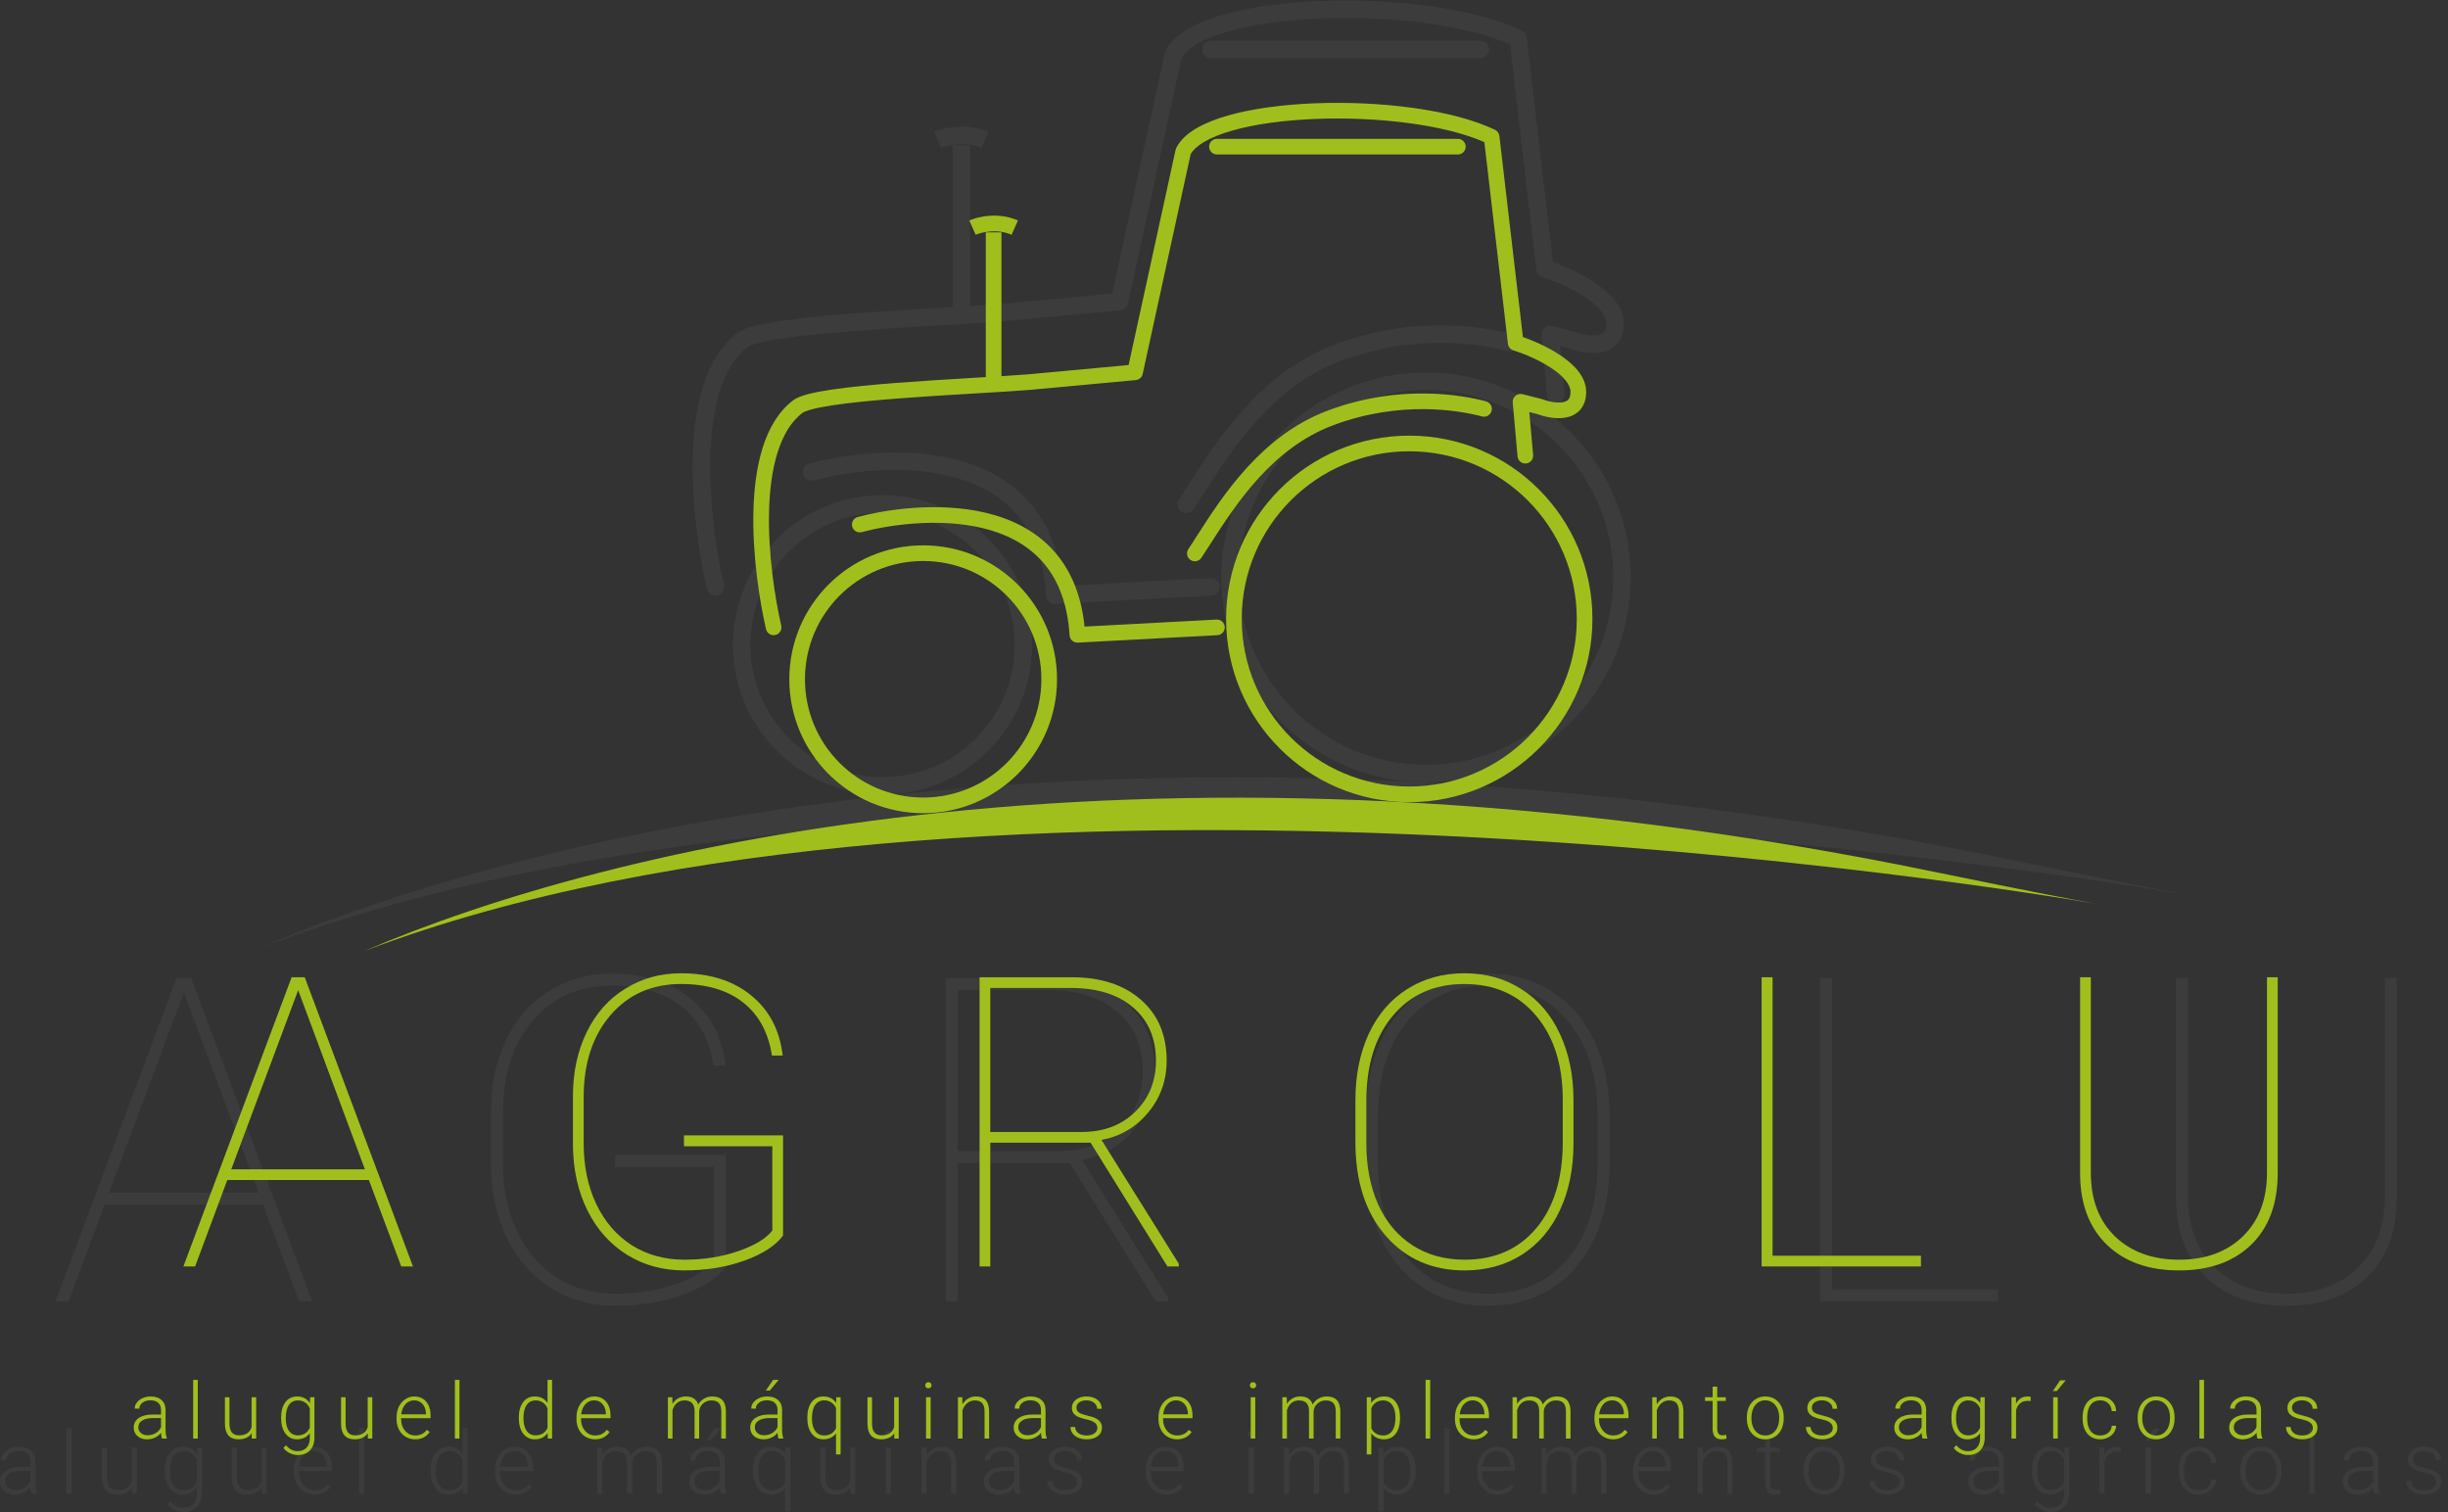 <svg width="238" height="147" viewBox="0 0 238 147" fill="none" xmlns="http://www.w3.org/2000/svg">
<rect x="0" y="0" width="238" height="147" fill="#333333" stroke="none"/>
<g opacity="0.05">
<path d="M25.56 117.117H10.169L6.672 126.507H5.398L17.163 95.076H18.588L30.353 126.507H29.079L25.56 117.117ZM10.601 115.951H25.129L17.875 96.48L10.601 115.951Z" fill="#F3F0EB"/>
<path d="M70.577 123.139C69.786 124.233 68.397 125.14 66.411 125.859C64.425 126.579 62.238 126.938 59.849 126.938C57.517 126.938 55.438 126.37 53.61 125.233C51.782 124.096 50.351 122.492 49.314 120.419C48.293 118.347 47.767 116.001 47.739 113.382V107.985C47.739 105.409 48.235 103.1 49.228 101.056C50.221 99.012 51.617 97.437 53.416 96.329C55.215 95.206 57.237 94.645 59.482 94.645C62.605 94.645 65.145 95.443 67.102 97.041C69.073 98.638 70.218 100.819 70.534 103.582H69.368C68.98 101.078 67.937 99.156 66.238 97.818C64.54 96.48 62.288 95.81 59.482 95.81C56.316 95.81 53.761 96.94 51.819 99.2C49.876 101.459 48.904 104.431 48.904 108.115V113.123C48.904 115.584 49.358 117.779 50.264 119.707C51.185 121.635 52.473 123.132 54.128 124.197C55.798 125.248 57.705 125.773 59.849 125.773C61.95 125.773 63.9 125.463 65.699 124.845C67.498 124.226 68.735 123.477 69.412 122.6V113.447H59.806V112.259H70.577V123.139Z" fill="#F3F0EB"/>
<path d="M104.002 113.058H93.101V126.507H91.935V95.076H101.952C105.103 95.076 107.607 95.889 109.464 97.516C111.335 99.142 112.27 101.351 112.27 104.143C112.27 106.287 111.601 108.165 110.262 109.777C108.938 111.374 107.247 112.367 105.19 112.756L113.587 126.205V126.507H112.356L104.002 113.058ZM93.101 111.893H103.009C105.427 111.893 107.377 111.159 108.859 109.691C110.356 108.223 111.104 106.374 111.104 104.143C111.104 101.696 110.277 99.768 108.622 98.358C106.981 96.947 104.729 96.242 101.865 96.242H93.101V111.893Z" fill="#F3F0EB"/>
<path d="M156.488 113.145C156.488 115.864 155.999 118.275 155.02 120.376C154.056 122.463 152.675 124.082 150.876 125.233C149.077 126.37 147.005 126.938 144.659 126.938C141.119 126.938 138.255 125.679 136.067 123.161C133.88 120.642 132.786 117.246 132.786 112.972V108.439C132.786 105.733 133.268 103.33 134.232 101.229C135.211 99.128 136.6 97.509 138.399 96.372C140.212 95.22 142.284 94.645 144.616 94.645C146.961 94.645 149.034 95.22 150.833 96.372C152.646 97.509 154.042 99.135 155.02 101.25C155.999 103.351 156.488 105.747 156.488 108.439V113.145ZM155.323 108.395C155.323 104.596 154.358 101.552 152.43 99.264C150.502 96.962 147.897 95.81 144.616 95.81C141.378 95.81 138.794 96.954 136.866 99.243C134.938 101.516 133.973 104.618 133.973 108.547V113.145C133.973 115.649 134.405 117.865 135.269 119.793C136.146 121.707 137.391 123.182 139.003 124.219C140.615 125.255 142.5 125.773 144.659 125.773C147.94 125.773 150.538 124.629 152.452 122.341C154.366 120.052 155.323 116.929 155.323 112.972V108.395Z" fill="#F3F0EB"/>
<path d="M178.127 125.341H194.252V126.507H176.94V95.076H178.127V125.341Z" fill="#F3F0EB"/>
<path d="M233.031 95.076V116.361C233.031 119.685 232.066 122.283 230.138 124.154C228.21 126.01 225.598 126.938 222.302 126.938C219.006 126.938 216.394 126.01 214.466 124.154C212.538 122.283 211.566 119.714 211.552 116.447V95.076H212.717V116.318C212.717 119.225 213.588 121.527 215.329 123.226C217.085 124.924 219.409 125.773 222.302 125.773C225.195 125.773 227.512 124.924 229.253 123.226C230.994 121.527 231.865 119.218 231.865 116.296V95.076H233.031Z" fill="#F3F0EB"/>
<path d="M3.068 145.211C3.018 145.07 2.986 144.861 2.972 144.584C2.798 144.811 2.575 144.987 2.304 145.111C2.036 145.233 1.75 145.294 1.449 145.294C1.017 145.294 0.667 145.173 0.399 144.933C0.133 144.692 0 144.387 0 144.019C0 143.582 0.181 143.236 0.544 142.982C0.909 142.727 1.417 142.6 2.067 142.6H2.968V142.089C2.968 141.768 2.869 141.516 2.669 141.333C2.473 141.148 2.185 141.055 1.806 141.055C1.46 141.055 1.173 141.144 0.946 141.321C0.72 141.498 0.606 141.711 0.606 141.96L0.108 141.956C0.108 141.599 0.274 141.291 0.606 141.03C0.938 140.768 1.346 140.636 1.831 140.636C2.332 140.636 2.726 140.762 3.014 141.014C3.304 141.263 3.454 141.612 3.462 142.06V144.185C3.462 144.62 3.508 144.945 3.599 145.161V145.211H3.068ZM1.507 144.854C1.839 144.854 2.135 144.774 2.395 144.613C2.658 144.452 2.849 144.238 2.968 143.97V142.982H2.08C1.584 142.987 1.197 143.078 0.917 143.256C0.638 143.43 0.498 143.671 0.498 143.978C0.498 144.23 0.591 144.439 0.776 144.605C0.964 144.771 1.208 144.854 1.507 144.854Z" fill="#F3F0EB"/>
<path d="M6.962 145.211H6.464V138.834H6.962V145.211Z" fill="#F3F0EB"/>
<path d="M12.82 144.642C12.521 145.077 12.044 145.294 11.388 145.294C10.909 145.294 10.545 145.155 10.296 144.879C10.047 144.599 9.92 144.187 9.914 143.642V140.719H10.408V143.579C10.408 144.435 10.754 144.862 11.446 144.862C12.166 144.862 12.621 144.565 12.812 143.97V140.719H13.31V145.211H12.829L12.82 144.642Z" fill="#F3F0EB"/>
<path d="M16.021 142.923C16.021 142.22 16.176 141.664 16.486 141.255C16.799 140.842 17.223 140.636 17.757 140.636C18.368 140.636 18.833 140.88 19.151 141.367L19.176 140.719H19.641V145.119C19.641 145.698 19.479 146.156 19.156 146.494C18.832 146.831 18.393 147 17.84 147C17.527 147 17.228 146.929 16.943 146.788C16.661 146.65 16.438 146.464 16.275 146.232L16.553 145.933C16.904 146.365 17.322 146.581 17.806 146.581C18.221 146.581 18.545 146.458 18.778 146.211C19.01 145.968 19.131 145.629 19.139 145.194V144.63C18.821 145.072 18.357 145.294 17.748 145.294C17.228 145.294 16.81 145.086 16.495 144.671C16.179 144.256 16.021 143.696 16.021 142.99V142.923ZM16.524 143.011C16.524 143.583 16.639 144.036 16.868 144.368C17.098 144.697 17.422 144.862 17.84 144.862C18.451 144.862 18.884 144.588 19.139 144.04V141.952C19.023 141.664 18.855 141.446 18.637 141.296C18.418 141.144 18.155 141.068 17.848 141.068C17.43 141.068 17.105 141.232 16.872 141.562C16.64 141.888 16.524 142.371 16.524 143.011Z" fill="#F3F0EB"/>
<path d="M25.441 144.642C25.142 145.077 24.665 145.294 24.009 145.294C23.53 145.294 23.166 145.155 22.917 144.879C22.668 144.599 22.541 144.187 22.535 143.642V140.719H23.029V143.579C23.029 144.435 23.375 144.862 24.067 144.862C24.787 144.862 25.242 144.565 25.433 143.97V140.719H25.931V145.211H25.449L25.441 144.642Z" fill="#F3F0EB"/>
<path d="M30.581 145.294C30.199 145.294 29.853 145.2 29.543 145.012C29.236 144.823 28.997 144.562 28.825 144.227C28.653 143.889 28.568 143.512 28.568 143.094V142.915C28.568 142.483 28.651 142.095 28.817 141.749C28.985 141.403 29.219 141.131 29.518 140.935C29.817 140.736 30.141 140.636 30.49 140.636C31.035 140.636 31.467 140.823 31.785 141.196C32.106 141.567 32.266 142.075 32.266 142.72V142.998H29.062V143.094C29.062 143.603 29.207 144.028 29.497 144.368C29.791 144.706 30.159 144.875 30.602 144.875C30.867 144.875 31.101 144.826 31.303 144.729C31.508 144.632 31.694 144.477 31.86 144.264L32.171 144.501C31.806 145.03 31.276 145.294 30.581 145.294ZM30.49 141.06C30.116 141.06 29.8 141.196 29.543 141.47C29.288 141.744 29.134 142.113 29.078 142.575H31.772V142.521C31.759 142.089 31.635 141.738 31.403 141.466C31.17 141.195 30.866 141.06 30.49 141.06Z" fill="#F3F0EB"/>
<path d="M35.405 145.211H34.907V138.834H35.405V145.211Z" fill="#F3F0EB"/>
<path d="M41.857 142.923C41.857 142.226 42.012 141.671 42.322 141.259C42.635 140.844 43.059 140.636 43.593 140.636C44.199 140.636 44.661 140.875 44.979 141.354V138.834H45.473V145.211H45.008L44.987 144.613C44.669 145.067 44.202 145.294 43.584 145.294C43.067 145.294 42.649 145.086 42.331 144.671C42.015 144.253 41.857 143.69 41.857 142.982V142.923ZM42.36 143.011C42.36 143.583 42.474 144.036 42.704 144.368C42.934 144.697 43.258 144.862 43.676 144.862C44.287 144.862 44.722 144.592 44.979 144.053V141.944C44.722 141.36 44.29 141.068 43.684 141.068C43.266 141.068 42.941 141.232 42.708 141.562C42.476 141.888 42.36 142.371 42.36 143.011Z" fill="#F3F0EB"/>
<path d="M50.136 145.294C49.754 145.294 49.408 145.2 49.098 145.012C48.791 144.823 48.551 144.562 48.38 144.227C48.208 143.889 48.122 143.512 48.122 143.094V142.915C48.122 142.483 48.205 142.095 48.371 141.749C48.54 141.403 48.774 141.131 49.073 140.935C49.372 140.736 49.696 140.636 50.044 140.636C50.589 140.636 51.021 140.823 51.339 141.196C51.66 141.567 51.821 142.075 51.821 142.72V142.998H48.616V143.094C48.616 143.603 48.761 144.028 49.052 144.368C49.345 144.706 49.714 144.875 50.156 144.875C50.422 144.875 50.656 144.826 50.858 144.729C51.063 144.632 51.248 144.477 51.414 144.264L51.725 144.501C51.36 145.03 50.83 145.294 50.136 145.294ZM50.044 141.06C49.671 141.06 49.355 141.196 49.098 141.47C48.843 141.744 48.688 142.113 48.633 142.575H51.327V142.521C51.313 142.089 51.19 141.738 50.958 141.466C50.725 141.195 50.421 141.06 50.044 141.06Z" fill="#F3F0EB"/>
<path d="M58.539 140.719L58.555 141.45C58.721 141.179 58.929 140.975 59.178 140.839C59.427 140.704 59.704 140.636 60.008 140.636C60.717 140.636 61.166 140.927 61.358 141.508C61.518 141.228 61.733 141.014 62.001 140.864C62.269 140.712 62.566 140.636 62.889 140.636C63.852 140.636 64.344 141.162 64.363 142.214V145.211H63.865V142.251C63.862 141.85 63.775 141.552 63.603 141.358C63.434 141.165 63.158 141.068 62.773 141.068C62.416 141.073 62.114 141.19 61.868 141.417C61.622 141.641 61.485 141.915 61.457 142.238V145.211H60.959V142.214C60.956 141.829 60.865 141.542 60.685 141.354C60.508 141.163 60.234 141.068 59.863 141.068C59.55 141.068 59.282 141.158 59.058 141.338C58.834 141.515 58.667 141.779 58.559 142.131V145.211H58.061V140.719H58.539Z" fill="#F3F0EB"/>
<path d="M70.076 145.211C70.026 145.07 69.994 144.861 69.98 144.584C69.806 144.811 69.583 144.987 69.312 145.111C69.043 145.233 68.758 145.294 68.457 145.294C68.025 145.294 67.675 145.173 67.406 144.933C67.141 144.692 67.008 144.387 67.008 144.019C67.008 143.582 67.189 143.236 67.552 142.982C67.917 142.727 68.425 142.6 69.075 142.6H69.976V142.089C69.976 141.768 69.876 141.516 69.677 141.333C69.481 141.148 69.193 141.055 68.814 141.055C68.468 141.055 68.181 141.144 67.954 141.321C67.728 141.498 67.614 141.711 67.614 141.96L67.116 141.956C67.116 141.599 67.282 141.291 67.614 141.03C67.946 140.768 68.354 140.636 68.839 140.636C69.34 140.636 69.734 140.762 70.022 141.014C70.312 141.263 70.462 141.612 70.47 142.06V144.185C70.47 144.62 70.516 144.945 70.607 145.161V145.211H70.076ZM68.515 144.854C68.847 144.854 69.143 144.774 69.403 144.613C69.666 144.452 69.857 144.238 69.976 143.97V142.982H69.088C68.592 142.987 68.205 143.078 67.925 143.256C67.646 143.43 67.506 143.671 67.506 143.978C67.506 144.23 67.599 144.439 67.784 144.605C67.972 144.771 68.216 144.854 68.515 144.854ZM69.495 138.834H70.097L69.138 139.997H68.702L69.495 138.834Z" fill="#F3F0EB"/>
<path d="M73.215 142.923C73.215 142.22 73.37 141.664 73.68 141.255C73.992 140.842 74.418 140.636 74.958 140.636C75.564 140.636 76.025 140.867 76.341 141.329L76.365 140.719H76.83V146.938H76.332V144.655C76.006 145.081 75.545 145.294 74.95 145.294C74.424 145.294 74.003 145.086 73.688 144.671C73.372 144.256 73.215 143.696 73.215 142.99V142.923ZM73.717 143.011C73.717 143.592 73.833 144.048 74.066 144.381C74.301 144.71 74.626 144.875 75.041 144.875C75.636 144.875 76.067 144.616 76.332 144.098V141.898C76.208 141.63 76.035 141.423 75.813 141.28C75.595 141.133 75.34 141.06 75.049 141.06C74.632 141.06 74.305 141.226 74.07 141.558C73.835 141.887 73.717 142.371 73.717 143.011Z" fill="#F3F0EB"/>
<path d="M82.659 144.642C82.36 145.077 81.883 145.294 81.227 145.294C80.748 145.294 80.384 145.155 80.135 144.879C79.886 144.599 79.759 144.187 79.753 143.642V140.719H80.247V143.579C80.247 144.435 80.593 144.862 81.285 144.862C82.005 144.862 82.46 144.565 82.651 143.97V140.719H83.149V145.211H82.668L82.659 144.642Z" fill="#F3F0EB"/>
<path d="M86.616 145.211H86.118V140.719H86.616V145.211ZM86.031 139.42C86.031 139.326 86.061 139.247 86.122 139.183C86.183 139.117 86.266 139.083 86.371 139.083C86.476 139.083 86.559 139.117 86.62 139.183C86.684 139.247 86.716 139.326 86.716 139.42C86.716 139.514 86.684 139.593 86.62 139.656C86.559 139.72 86.476 139.752 86.371 139.752C86.266 139.752 86.183 139.72 86.122 139.656C86.061 139.593 86.031 139.514 86.031 139.42Z" fill="#F3F0EB"/>
<path d="M90.058 140.719L90.075 141.487C90.243 141.21 90.454 141 90.706 140.856C90.957 140.709 91.236 140.636 91.54 140.636C92.022 140.636 92.38 140.772 92.615 141.043C92.85 141.314 92.969 141.721 92.972 142.263V145.211H92.478V142.259C92.475 141.858 92.389 141.559 92.221 141.363C92.055 141.166 91.788 141.068 91.419 141.068C91.112 141.068 90.84 141.165 90.602 141.358C90.367 141.549 90.192 141.808 90.079 142.135V145.211H89.585V140.719H90.058Z" fill="#F3F0EB"/>
<path d="M98.71 145.211C98.66 145.07 98.628 144.861 98.614 144.584C98.44 144.811 98.217 144.987 97.946 145.111C97.677 145.233 97.392 145.294 97.091 145.294C96.659 145.294 96.309 145.173 96.04 144.933C95.775 144.692 95.642 144.387 95.642 144.019C95.642 143.582 95.823 143.236 96.186 142.982C96.551 142.727 97.059 142.6 97.709 142.6H98.61V142.089C98.61 141.768 98.51 141.516 98.311 141.333C98.115 141.148 97.827 141.055 97.448 141.055C97.102 141.055 96.815 141.144 96.588 141.321C96.362 141.498 96.248 141.711 96.248 141.96L95.75 141.956C95.75 141.599 95.916 141.291 96.248 141.03C96.58 140.768 96.988 140.636 97.473 140.636C97.974 140.636 98.368 140.762 98.656 141.014C98.946 141.263 99.096 141.612 99.104 142.06V144.185C99.104 144.62 99.15 144.945 99.241 145.161V145.211H98.71ZM97.149 144.854C97.481 144.854 97.777 144.774 98.037 144.613C98.3 144.452 98.491 144.238 98.61 143.97V142.982H97.722C97.226 142.987 96.839 143.078 96.559 143.256C96.28 143.43 96.14 143.671 96.14 143.978C96.14 144.23 96.233 144.439 96.418 144.605C96.606 144.771 96.85 144.854 97.149 144.854Z" fill="#F3F0EB"/>
<path d="M104.738 144.069C104.738 143.823 104.638 143.625 104.439 143.476C104.243 143.326 103.945 143.21 103.546 143.127C103.148 143.041 102.838 142.944 102.617 142.836C102.398 142.726 102.235 142.591 102.127 142.434C102.022 142.276 101.969 142.085 101.969 141.861C101.969 141.506 102.117 141.214 102.413 140.985C102.709 140.752 103.088 140.636 103.551 140.636C104.052 140.636 104.453 140.761 104.754 141.01C105.059 141.256 105.211 141.578 105.211 141.977H104.713C104.713 141.714 104.602 141.495 104.381 141.321C104.162 141.147 103.885 141.06 103.551 141.06C103.224 141.06 102.961 141.133 102.762 141.28C102.565 141.423 102.467 141.612 102.467 141.844C102.467 142.068 102.549 142.243 102.712 142.367C102.878 142.489 103.178 142.601 103.613 142.703C104.05 142.806 104.377 142.915 104.593 143.031C104.811 143.148 104.973 143.287 105.078 143.451C105.183 143.614 105.236 143.812 105.236 144.044C105.236 144.423 105.082 144.726 104.775 144.953C104.471 145.18 104.072 145.294 103.58 145.294C103.057 145.294 102.632 145.168 102.305 144.916C101.981 144.661 101.82 144.34 101.82 143.953H102.318C102.337 144.244 102.459 144.47 102.683 144.634C102.91 144.794 103.209 144.875 103.58 144.875C103.926 144.875 104.205 144.798 104.418 144.646C104.631 144.494 104.738 144.302 104.738 144.069Z" fill="#F3F0EB"/>
<path d="M113.394 145.294C113.012 145.294 112.666 145.2 112.357 145.012C112.049 144.823 111.81 144.562 111.638 144.227C111.467 143.889 111.381 143.512 111.381 143.094V142.915C111.381 142.483 111.464 142.095 111.63 141.749C111.799 141.403 112.033 141.131 112.332 140.935C112.631 140.736 112.954 140.636 113.303 140.636C113.848 140.636 114.28 140.823 114.598 141.196C114.919 141.567 115.08 142.075 115.08 142.72V142.998H111.875V143.094C111.875 143.603 112.02 144.028 112.311 144.368C112.604 144.706 112.972 144.875 113.415 144.875C113.681 144.875 113.915 144.826 114.117 144.729C114.321 144.632 114.507 144.477 114.673 144.264L114.984 144.501C114.619 145.03 114.089 145.294 113.394 145.294ZM113.303 141.06C112.929 141.06 112.614 141.196 112.357 141.47C112.102 141.744 111.947 142.113 111.892 142.575H114.586V142.521C114.572 142.089 114.449 141.738 114.216 141.466C113.984 141.195 113.679 141.06 113.303 141.06Z" fill="#F3F0EB"/>
<path d="M121.901 145.211H121.403V140.719H121.901V145.211ZM121.316 139.42C121.316 139.326 121.346 139.247 121.407 139.183C121.468 139.117 121.551 139.083 121.656 139.083C121.762 139.083 121.845 139.117 121.905 139.183C121.969 139.247 122.001 139.326 122.001 139.42C122.001 139.514 121.969 139.593 121.905 139.656C121.845 139.72 121.762 139.752 121.656 139.752C121.551 139.752 121.468 139.72 121.407 139.656C121.346 139.593 121.316 139.514 121.316 139.42Z" fill="#F3F0EB"/>
<path d="M125.323 140.719L125.339 141.45C125.505 141.179 125.713 140.975 125.962 140.839C126.211 140.704 126.488 140.636 126.792 140.636C127.501 140.636 127.95 140.927 128.141 141.508C128.302 141.228 128.516 141.014 128.785 140.864C129.053 140.712 129.349 140.636 129.673 140.636C130.636 140.636 131.127 141.162 131.147 142.214V145.211H130.649V142.251C130.646 141.85 130.559 141.552 130.387 141.358C130.218 141.165 129.942 141.068 129.557 141.068C129.2 141.073 128.898 141.19 128.652 141.417C128.406 141.641 128.269 141.915 128.241 142.238V145.211H127.743V142.214C127.74 141.829 127.649 141.542 127.469 141.354C127.292 141.163 127.018 141.068 126.647 141.068C126.334 141.068 126.066 141.158 125.841 141.338C125.617 141.515 125.451 141.779 125.343 142.131V145.211H124.845V140.719H125.323Z" fill="#F3F0EB"/>
<path d="M137.636 143.011C137.636 143.711 137.481 144.267 137.171 144.679C136.861 145.089 136.446 145.294 135.925 145.294C135.311 145.294 134.841 145.078 134.514 144.646V146.938H134.02V140.719H134.481L134.506 141.354C134.829 140.875 135.299 140.636 135.913 140.636C136.45 140.636 136.871 140.839 137.175 141.246C137.482 141.653 137.636 142.218 137.636 142.94V143.011ZM137.138 142.923C137.138 142.351 137.02 141.898 136.785 141.566C136.549 141.234 136.222 141.068 135.801 141.068C135.496 141.068 135.235 141.141 135.016 141.288C134.798 141.435 134.63 141.648 134.514 141.927V144.082C134.633 144.339 134.803 144.536 135.025 144.671C135.246 144.807 135.508 144.875 135.809 144.875C136.227 144.875 136.552 144.708 136.785 144.376C137.02 144.042 137.138 143.557 137.138 142.923Z" fill="#F3F0EB"/>
<path d="M140.912 145.211H140.413V138.834H140.912V145.211Z" fill="#F3F0EB"/>
<path d="M145.62 145.294C145.238 145.294 144.892 145.2 144.582 145.012C144.275 144.823 144.035 144.562 143.864 144.227C143.692 143.889 143.606 143.512 143.606 143.094V142.915C143.606 142.483 143.689 142.095 143.855 141.749C144.024 141.403 144.258 141.131 144.557 140.935C144.856 140.736 145.18 140.636 145.528 140.636C146.074 140.636 146.505 140.823 146.824 141.196C147.145 141.567 147.305 142.075 147.305 142.72V142.998H144.1V143.094C144.1 143.603 144.246 144.028 144.536 144.368C144.83 144.706 145.198 144.875 145.64 144.875C145.906 144.875 146.14 144.826 146.342 144.729C146.547 144.632 146.732 144.477 146.898 144.264L147.21 144.501C146.844 145.03 146.314 145.294 145.62 145.294ZM145.528 141.06C145.155 141.06 144.839 141.196 144.582 141.47C144.327 141.744 144.172 142.113 144.117 142.575H146.811V142.521C146.797 142.089 146.674 141.738 146.442 141.466C146.209 141.195 145.905 141.06 145.528 141.06Z" fill="#F3F0EB"/>
<path d="M150.34 140.719L150.357 141.45C150.523 141.179 150.73 140.975 150.98 140.839C151.229 140.704 151.505 140.636 151.81 140.636C152.518 140.636 152.968 140.927 153.159 141.508C153.319 141.228 153.534 141.014 153.802 140.864C154.071 140.712 154.367 140.636 154.691 140.636C155.654 140.636 156.145 141.162 156.164 142.214V145.211H155.666V142.251C155.664 141.85 155.576 141.552 155.405 141.358C155.236 141.165 154.959 141.068 154.575 141.068C154.218 141.073 153.916 141.19 153.67 141.417C153.423 141.641 153.286 141.915 153.259 142.238V145.211H152.76V142.214C152.758 141.829 152.666 141.542 152.486 141.354C152.309 141.163 152.035 141.068 151.664 141.068C151.352 141.068 151.083 141.158 150.859 141.338C150.635 141.515 150.469 141.779 150.361 142.131V145.211H149.863V140.719H150.34Z" fill="#F3F0EB"/>
<path d="M160.781 145.294C160.399 145.294 160.053 145.2 159.743 145.012C159.436 144.823 159.197 144.562 159.025 144.227C158.854 143.889 158.768 143.512 158.768 143.094V142.915C158.768 142.483 158.851 142.095 159.017 141.749C159.186 141.403 159.42 141.131 159.718 140.935C160.017 140.736 160.341 140.636 160.69 140.636C161.235 140.636 161.667 140.823 161.985 141.196C162.306 141.567 162.467 142.075 162.467 142.72V142.998H159.262V143.094C159.262 143.603 159.407 144.028 159.698 144.368C159.991 144.706 160.359 144.875 160.802 144.875C161.068 144.875 161.302 144.826 161.504 144.729C161.708 144.632 161.894 144.477 162.06 144.264L162.371 144.501C162.006 145.03 161.476 145.294 160.781 145.294ZM160.69 141.06C160.316 141.06 160.001 141.196 159.743 141.47C159.489 141.744 159.334 142.113 159.278 142.575H161.973V142.521C161.959 142.089 161.836 141.738 161.603 141.466C161.371 141.195 161.066 141.06 160.69 141.06Z" fill="#F3F0EB"/>
<path d="M165.523 140.719L165.539 141.487C165.708 141.21 165.918 141 166.17 140.856C166.422 140.709 166.7 140.636 167.005 140.636C167.486 140.636 167.844 140.772 168.08 141.043C168.315 141.314 168.434 141.721 168.437 142.263V145.211H167.943V142.259C167.94 141.858 167.854 141.559 167.685 141.363C167.519 141.166 167.252 141.068 166.884 141.068C166.577 141.068 166.304 141.165 166.066 141.358C165.831 141.549 165.657 141.808 165.543 142.135V145.211H165.049V140.719H165.523Z" fill="#F3F0EB"/>
<path d="M172.111 139.569V140.719H173.041V141.126H172.111V144.119C172.111 144.368 172.155 144.554 172.244 144.675C172.335 144.797 172.486 144.858 172.696 144.858C172.779 144.858 172.914 144.844 173.099 144.816L173.12 145.223C172.99 145.27 172.813 145.294 172.589 145.294C172.248 145.294 172 145.196 171.845 144.999C171.69 144.8 171.613 144.508 171.613 144.123V141.126H170.787V140.719H171.613V139.569H172.111Z" fill="#F3F0EB"/>
<path d="M175.329 142.899C175.329 142.467 175.412 142.078 175.578 141.732C175.747 141.386 175.983 141.118 176.288 140.927C176.595 140.733 176.942 140.636 177.33 140.636C177.928 140.636 178.412 140.846 178.783 141.267C179.154 141.685 179.339 142.24 179.339 142.932V143.036C179.339 143.47 179.255 143.862 179.086 144.21C178.92 144.556 178.684 144.823 178.38 145.012C178.076 145.2 177.728 145.294 177.338 145.294C176.743 145.294 176.259 145.085 175.885 144.667C175.514 144.246 175.329 143.69 175.329 142.998V142.899ZM175.827 143.036C175.827 143.572 175.965 144.014 176.242 144.36C176.522 144.703 176.887 144.875 177.338 144.875C177.786 144.875 178.149 144.703 178.426 144.36C178.705 144.014 178.845 143.559 178.845 142.994V142.899C178.845 142.555 178.781 142.241 178.654 141.956C178.527 141.671 178.348 141.451 178.119 141.296C177.889 141.138 177.626 141.06 177.33 141.06C176.887 141.06 176.526 141.234 176.246 141.583C175.967 141.929 175.827 142.382 175.827 142.944V143.036Z" fill="#F3F0EB"/>
<path d="M184.674 144.069C184.674 143.823 184.574 143.625 184.375 143.476C184.179 143.326 183.881 143.21 183.483 143.127C183.084 143.041 182.774 142.944 182.553 142.836C182.334 142.726 182.171 142.591 182.063 142.434C181.958 142.276 181.905 142.085 181.905 141.861C181.905 141.506 182.053 141.214 182.349 140.985C182.645 140.752 183.024 140.636 183.487 140.636C183.988 140.636 184.389 140.761 184.691 141.01C184.995 141.256 185.147 141.578 185.147 141.977H184.649C184.649 141.714 184.538 141.495 184.317 141.321C184.098 141.147 183.822 141.06 183.487 141.06C183.16 141.06 182.897 141.133 182.698 141.28C182.501 141.423 182.403 141.612 182.403 141.844C182.403 142.068 182.485 142.243 182.648 142.367C182.814 142.489 183.114 142.601 183.549 142.703C183.986 142.806 184.313 142.915 184.529 143.031C184.747 143.148 184.909 143.287 185.014 143.451C185.12 143.614 185.172 143.812 185.172 144.044C185.172 144.423 185.018 144.726 184.711 144.953C184.407 145.18 184.008 145.294 183.516 145.294C182.993 145.294 182.568 145.168 182.241 144.916C181.917 144.661 181.756 144.34 181.756 143.953H182.254C182.273 144.244 182.395 144.47 182.619 144.634C182.846 144.794 183.145 144.875 183.516 144.875C183.862 144.875 184.141 144.798 184.354 144.646C184.567 144.494 184.674 144.302 184.674 144.069Z" fill="#F3F0EB"/>
<path d="M194.426 145.211C194.377 145.07 194.345 144.861 194.331 144.584C194.156 144.811 193.934 144.987 193.662 145.111C193.394 145.233 193.109 145.294 192.807 145.294C192.376 145.294 192.025 145.173 191.757 144.933C191.491 144.692 191.359 144.387 191.359 144.019C191.359 143.582 191.54 143.236 191.902 142.982C192.268 142.727 192.775 142.6 193.426 142.6H194.327V142.089C194.327 141.768 194.227 141.516 194.028 141.333C193.831 141.148 193.543 141.055 193.164 141.055C192.818 141.055 192.532 141.144 192.305 141.321C192.078 141.498 191.965 141.711 191.965 141.96L191.466 141.956C191.466 141.599 191.633 141.291 191.965 141.03C192.297 140.768 192.705 140.636 193.189 140.636C193.69 140.636 194.085 140.762 194.372 141.014C194.663 141.263 194.812 141.612 194.821 142.06V144.185C194.821 144.62 194.866 144.945 194.958 145.161V145.211H194.426ZM192.865 144.854C193.198 144.854 193.494 144.774 193.754 144.613C194.017 144.452 194.208 144.238 194.327 143.97V142.982H193.438C192.943 142.987 192.555 143.078 192.276 143.256C191.996 143.43 191.857 143.671 191.857 143.978C191.857 144.23 191.949 144.439 192.135 144.605C192.323 144.771 192.567 144.854 192.865 144.854Z" fill="#F3F0EB"/>
<path d="M197.565 142.923C197.565 142.22 197.72 141.664 198.03 141.255C198.343 140.842 198.766 140.636 199.3 140.636C199.912 140.636 200.377 140.88 200.695 141.367L200.72 140.719H201.185V145.119C201.185 145.698 201.023 146.156 200.699 146.494C200.376 146.831 199.937 147 199.383 147C199.071 147 198.772 146.929 198.487 146.788C198.205 146.65 197.982 146.464 197.818 146.232L198.097 145.933C198.448 146.365 198.866 146.581 199.35 146.581C199.765 146.581 200.089 146.458 200.322 146.211C200.554 145.968 200.675 145.629 200.683 145.194V144.63C200.365 145.072 199.901 145.294 199.292 145.294C198.772 145.294 198.354 145.086 198.038 144.671C197.723 144.256 197.565 143.696 197.565 142.99V142.923ZM198.068 143.011C198.068 143.583 198.182 144.036 198.412 144.368C198.642 144.697 198.966 144.862 199.383 144.862C199.995 144.862 200.428 144.588 200.683 144.04V141.952C200.567 141.664 200.399 141.446 200.181 141.296C199.962 141.144 199.699 141.068 199.392 141.068C198.974 141.068 198.649 141.232 198.416 141.562C198.184 141.888 198.068 142.371 198.068 143.011Z" fill="#F3F0EB"/>
<path d="M206.171 141.143C206.066 141.123 205.954 141.113 205.835 141.113C205.525 141.113 205.262 141.201 205.046 141.375C204.833 141.547 204.681 141.797 204.59 142.126V145.211H204.096V140.719H204.581L204.59 141.433C204.853 140.902 205.275 140.636 205.856 140.636C205.994 140.636 206.104 140.654 206.184 140.69L206.171 141.143Z" fill="#F3F0EB"/>
<path d="M209.123 145.211H208.625V140.719H209.123V145.211ZM209.381 138.884H209.983L209.024 140.047H208.588L209.381 138.884Z" fill="#F3F0EB"/>
<path d="M213.744 144.875C214.09 144.875 214.379 144.778 214.612 144.584C214.847 144.387 214.974 144.134 214.994 143.824H215.471C215.457 144.098 215.372 144.349 215.214 144.576C215.056 144.8 214.846 144.976 214.583 145.103C214.323 145.23 214.043 145.294 213.744 145.294C213.155 145.294 212.687 145.089 212.341 144.679C211.998 144.27 211.826 143.719 211.826 143.027V142.878C211.826 142.435 211.904 142.043 212.059 141.703C212.214 141.363 212.435 141.1 212.723 140.914C213.014 140.729 213.353 140.636 213.74 140.636C214.233 140.636 214.638 140.783 214.956 141.076C215.278 141.369 215.449 141.756 215.471 142.234H214.994C214.972 141.883 214.844 141.599 214.612 141.383C214.382 141.167 214.092 141.06 213.74 141.06C213.292 141.06 212.943 141.221 212.694 141.545C212.448 141.869 212.325 142.323 212.325 142.907V143.052C212.325 143.625 212.448 144.072 212.694 144.393C212.943 144.714 213.293 144.875 213.744 144.875Z" fill="#F3F0EB"/>
<path d="M217.809 142.899C217.809 142.467 217.892 142.078 218.058 141.732C218.227 141.386 218.463 141.118 218.768 140.927C219.075 140.733 219.422 140.636 219.81 140.636C220.408 140.636 220.892 140.846 221.263 141.267C221.634 141.685 221.819 142.24 221.819 142.932V143.036C221.819 143.47 221.735 143.862 221.566 144.21C221.4 144.556 221.165 144.823 220.86 145.012C220.556 145.2 220.208 145.294 219.818 145.294C219.223 145.294 218.739 145.085 218.365 144.667C217.994 144.246 217.809 143.69 217.809 142.998V142.899ZM218.307 143.036C218.307 143.572 218.445 144.014 218.722 144.36C219.002 144.703 219.367 144.875 219.818 144.875C220.266 144.875 220.629 144.703 220.906 144.36C221.185 144.014 221.325 143.559 221.325 142.994V142.899C221.325 142.555 221.261 142.241 221.134 141.956C221.007 141.671 220.828 141.451 220.599 141.296C220.369 141.138 220.106 141.06 219.81 141.06C219.367 141.06 219.006 141.234 218.726 141.583C218.447 141.929 218.307 142.382 218.307 142.944V143.036Z" fill="#F3F0EB"/>
<path d="M225.02 145.211H224.522V138.834H225.02V145.211Z" fill="#F3F0EB"/>
<path d="M230.824 145.211C230.774 145.07 230.743 144.861 230.729 144.584C230.554 144.811 230.332 144.987 230.06 145.111C229.792 145.233 229.507 145.294 229.205 145.294C228.773 145.294 228.423 145.173 228.155 144.933C227.889 144.692 227.756 144.387 227.756 144.019C227.756 143.582 227.938 143.236 228.3 142.982C228.666 142.727 229.173 142.6 229.824 142.6H230.725V142.089C230.725 141.768 230.625 141.516 230.426 141.333C230.229 141.148 229.941 141.055 229.562 141.055C229.216 141.055 228.93 141.144 228.703 141.321C228.476 141.498 228.363 141.711 228.363 141.96L227.864 141.956C227.864 141.599 228.03 141.291 228.363 141.03C228.695 140.768 229.103 140.636 229.587 140.636C230.088 140.636 230.482 140.762 230.77 141.014C231.061 141.263 231.21 141.612 231.219 142.06V144.185C231.219 144.62 231.264 144.945 231.356 145.161V145.211H230.824ZM229.263 144.854C229.595 144.854 229.892 144.774 230.152 144.613C230.415 144.452 230.606 144.238 230.725 143.97V142.982H229.836C229.341 142.987 228.953 143.078 228.674 143.256C228.394 143.43 228.255 143.671 228.255 143.978C228.255 144.23 228.347 144.439 228.533 144.605C228.721 144.771 228.964 144.854 229.263 144.854Z" fill="#F3F0EB"/>
<path d="M236.852 144.069C236.852 143.823 236.753 143.625 236.554 143.476C236.357 143.326 236.06 143.21 235.661 143.127C235.262 143.041 234.952 142.944 234.731 142.836C234.512 142.726 234.349 142.591 234.241 142.434C234.136 142.276 234.083 142.085 234.083 141.861C234.083 141.506 234.232 141.214 234.528 140.985C234.824 140.752 235.203 140.636 235.665 140.636C236.166 140.636 236.567 140.761 236.869 141.01C237.173 141.256 237.326 141.578 237.326 141.977H236.827C236.827 141.714 236.717 141.495 236.495 141.321C236.277 141.147 236 141.06 235.665 141.06C235.339 141.06 235.076 141.133 234.876 141.28C234.68 141.423 234.582 141.612 234.582 141.844C234.582 142.068 234.663 142.243 234.827 142.367C234.993 142.489 235.293 142.601 235.727 142.703C236.165 142.806 236.491 142.915 236.707 143.031C236.926 143.148 237.088 143.287 237.193 143.451C237.298 143.614 237.351 143.812 237.351 144.044C237.351 144.423 237.197 144.726 236.89 144.953C236.585 145.18 236.187 145.294 235.694 145.294C235.171 145.294 234.746 145.168 234.42 144.916C234.096 144.661 233.934 144.34 233.934 143.953H234.432C234.452 144.244 234.573 144.47 234.798 144.634C235.024 144.794 235.323 144.875 235.694 144.875C236.04 144.875 236.32 144.798 236.533 144.646C236.746 144.494 236.852 144.302 236.852 144.069Z" fill="#F3F0EB"/>
<path fill-rule="evenodd" clip-rule="evenodd" d="M85.805 75.546C92.9 75.546 98.653 69.791 98.653 62.691C98.653 55.591 92.9 49.837 85.805 49.837C78.71 49.837 72.957 55.591 72.957 62.691C72.957 69.791 78.71 75.546 85.805 75.546ZM85.805 77.246C93.84 77.246 100.353 70.73 100.353 62.691C100.353 54.653 93.84 48.136 85.805 48.136C77.77 48.136 71.257 54.653 71.257 62.691C71.257 70.73 77.77 77.246 85.805 77.246Z" fill="#F3F0EB"/>
<path fill-rule="evenodd" clip-rule="evenodd" d="M138.639 74.347C148.694 74.347 156.847 66.192 156.847 56.131C156.847 46.069 148.694 37.914 138.639 37.914C128.584 37.914 120.431 46.069 120.431 56.131C120.431 66.192 128.584 74.347 138.639 74.347ZM138.639 76.048C149.634 76.048 158.547 67.131 158.547 56.131C158.547 45.131 149.634 36.214 138.639 36.214C127.644 36.214 118.73 45.131 118.73 56.131C118.73 67.131 127.644 76.048 138.639 76.048Z" fill="#F3F0EB"/>
<path fill-rule="evenodd" clip-rule="evenodd" d="M109.664 29.511L114.877 5.631C115.119 5.194 115.586 4.739 116.331 4.296C117.117 3.83 118.152 3.413 119.393 3.058C121.876 2.35 125.077 1.923 128.505 1.791C135.173 1.535 142.469 2.404 146.8 4.313L149.363 26.23C149.402 26.563 149.633 26.842 149.953 26.942C151.037 27.282 152.663 27.945 153.999 28.816C154.667 29.251 155.227 29.715 155.613 30.187C155.999 30.659 156.166 31.083 156.166 31.462C156.166 31.942 156.038 32.174 155.929 32.294C155.812 32.423 155.617 32.53 155.304 32.583C154.645 32.693 153.763 32.509 153.129 32.267C153.099 32.255 153.068 32.245 153.036 32.237L150.941 31.704C150.674 31.636 150.39 31.702 150.18 31.881C149.97 32.06 149.86 32.329 149.884 32.604L150.408 38.468C150.45 38.936 150.863 39.281 151.331 39.239C151.798 39.197 152.144 38.784 152.102 38.317L151.685 33.648L152.571 33.873C153.335 34.158 154.521 34.438 155.586 34.26C156.146 34.166 156.736 33.933 157.186 33.439C157.644 32.936 157.866 32.261 157.866 31.462C157.866 30.561 157.466 29.768 156.93 29.111C156.393 28.455 155.677 27.88 154.927 27.391C153.635 26.549 152.137 25.897 150.989 25.495L148.433 3.642C148.399 3.352 148.219 3.1 147.956 2.974C143.32 0.753 135.43 -0.177 128.44 0.092C124.929 0.227 121.583 0.666 118.927 1.423C117.599 1.802 116.416 2.268 115.463 2.834C114.517 3.396 113.735 4.094 113.307 4.965C113.277 5.026 113.254 5.091 113.24 5.158L108.135 28.54L97.239 29.549C95.7 29.669 93.676 29.789 91.431 29.923L91.431 29.923L90.755 29.963C88.243 30.113 85.503 30.28 82.908 30.481C80.317 30.681 77.855 30.916 75.902 31.204C74.927 31.348 74.062 31.507 73.363 31.686C72.702 31.855 72.067 32.071 71.656 32.385C70.046 33.615 69.007 35.459 68.355 37.538C67.702 39.62 67.416 42.002 67.356 44.398C67.235 49.189 68.016 54.175 68.725 57.242C68.831 57.7 69.287 57.985 69.745 57.879C70.202 57.774 70.487 57.317 70.382 56.86C69.694 53.886 68.94 49.048 69.056 44.44C69.114 42.137 69.388 39.925 69.978 38.047C70.568 36.164 71.454 34.679 72.688 33.737C72.8 33.651 73.131 33.501 73.785 33.333C74.402 33.175 75.202 33.026 76.15 32.886C78.043 32.607 80.459 32.376 83.039 32.176C85.617 31.977 88.343 31.811 90.856 31.661L91.536 31.62L91.536 31.62C93.778 31.487 95.821 31.365 97.377 31.243L97.377 31.243L97.389 31.242L108.911 30.176C109.28 30.142 109.585 29.873 109.664 29.511ZM117.736 3.956C117.267 3.956 116.886 4.337 116.886 4.806C116.886 5.276 117.267 5.657 117.736 5.657H143.923C144.392 5.657 144.773 5.276 144.773 4.806C144.773 4.337 144.392 3.956 143.923 3.956H117.736ZM117.782 57.9C118.25 57.875 118.61 57.475 118.585 57.006C118.56 56.537 118.16 56.177 117.691 56.202L103.347 56.966C102.972 53.299 101.699 50.563 99.845 48.572C97.862 46.441 95.278 45.231 92.611 44.597C87.305 43.335 81.48 44.303 78.692 45.056C78.239 45.179 77.97 45.646 78.093 46.099C78.215 46.552 78.682 46.82 79.135 46.698C81.793 45.98 87.303 45.082 92.217 46.251C94.66 46.832 96.908 47.912 98.6 49.73C100.285 51.539 101.484 54.148 101.719 57.912C101.748 58.377 102.146 58.733 102.613 58.708L117.782 57.9Z" fill="#F3F0EB"/>
<path fill-rule="evenodd" clip-rule="evenodd" d="M146.542 34.128C144.151 33.488 137.72 32.327 130.365 35.085C123.71 37.58 119.775 43.702 117.057 47.931C116.699 48.489 116.361 49.013 116.042 49.492C115.782 49.883 115.254 49.988 114.863 49.728C114.472 49.467 114.367 48.939 114.627 48.549C114.926 48.1 115.249 47.596 115.599 47.05C118.281 42.858 122.538 36.203 129.768 33.493C137.572 30.567 144.392 31.792 146.982 32.485C147.436 32.607 147.705 33.073 147.583 33.527C147.462 33.98 146.996 34.249 146.542 34.128Z" fill="#F3F0EB"/>
<path fill-rule="evenodd" clip-rule="evenodd" d="M95.413 14.383C93.871 13.695 92.145 14.1 91.511 14.383L90.819 12.83C91.716 12.43 93.972 11.878 96.106 12.83L95.413 14.383ZM94.312 14.119V30.007H92.612V14.119H94.312Z" fill="#F3F0EB"/>
<path d="M25.09 92.215C50.947 81.079 110.428 66.035 195.748 83.63C206.154 85.776 211.67 86.8 213.242 87.084C213.867 87.192 213.889 87.201 213.242 87.084C204.984 85.658 91.541 66.951 25.09 92.215Z" fill="#F3F0EB"/>
</g>
<path d="M35.864 114.718H22.096L18.968 123.118H17.829L28.352 95.004H29.627L40.15 123.118H39.011L35.864 114.718ZM22.482 113.676H35.477L28.989 96.259L22.482 113.676Z" fill="#A0BF1D"/>
<path d="M76.131 120.106C75.423 121.084 74.181 121.895 72.404 122.539C70.628 123.182 68.671 123.504 66.534 123.504C64.449 123.504 62.589 122.996 60.954 121.979C59.319 120.962 58.038 119.526 57.111 117.673C56.198 115.819 55.728 113.721 55.702 111.378V106.55C55.702 104.246 56.146 102.18 57.034 100.352C57.922 98.524 59.171 97.115 60.78 96.124C62.389 95.119 64.198 94.617 66.206 94.617C69 94.617 71.272 95.332 73.022 96.761C74.786 98.19 75.809 100.14 76.093 102.611H75.05C74.702 100.372 73.769 98.653 72.25 97.456C70.731 96.259 68.716 95.66 66.206 95.66C63.374 95.66 61.089 96.671 59.351 98.692C57.614 100.713 56.745 103.371 56.745 106.666V111.146C56.745 113.347 57.15 115.31 57.961 117.035C58.785 118.76 59.937 120.099 61.417 121.052C62.911 121.991 64.616 122.461 66.534 122.461C68.414 122.461 70.158 122.185 71.767 121.631C73.376 121.077 74.483 120.408 75.088 119.623V111.436H66.496V110.374H76.131V120.106Z" fill="#A0BF1D"/>
<path d="M106.03 111.088H96.278V123.118H95.236V95.004H104.195C107.014 95.004 109.254 95.731 110.915 97.186C112.588 98.64 113.425 100.616 113.425 103.113C113.425 105.031 112.826 106.711 111.629 108.153C110.445 109.582 108.932 110.47 107.092 110.818L114.603 122.848V123.118H113.502L106.03 111.088ZM96.278 110.045H105.141C107.304 110.045 109.048 109.389 110.374 108.076C111.713 106.763 112.382 105.109 112.382 103.113C112.382 100.925 111.642 99.2 110.162 97.939C108.694 96.677 106.68 96.046 104.118 96.046H96.278V110.045Z" fill="#A0BF1D"/>
<path d="M152.978 111.165C152.978 113.598 152.54 115.755 151.665 117.634C150.803 119.501 149.567 120.949 147.958 121.979C146.349 122.996 144.495 123.504 142.397 123.504C139.23 123.504 136.668 122.378 134.712 120.125C132.755 117.872 131.777 114.834 131.777 111.011V106.956C131.777 104.536 132.208 102.386 133.07 100.507C133.946 98.627 135.188 97.179 136.797 96.162C138.419 95.132 140.273 94.617 142.358 94.617C144.456 94.617 146.31 95.132 147.919 96.162C149.541 97.179 150.79 98.634 151.665 100.526C152.54 102.405 152.978 104.549 152.978 106.956V111.165ZM151.935 106.917C151.935 103.519 151.073 100.796 149.348 98.75C147.623 96.69 145.293 95.66 142.358 95.66C139.462 95.66 137.151 96.683 135.426 98.73C133.701 100.764 132.839 103.538 132.839 107.053V111.165C132.839 113.405 133.225 115.388 133.997 117.113C134.782 118.825 135.896 120.144 137.338 121.071C138.779 121.998 140.466 122.461 142.397 122.461C145.332 122.461 147.655 121.438 149.367 119.391C151.079 117.344 151.935 114.551 151.935 111.011V106.917Z" fill="#A0BF1D"/>
<path d="M172.334 122.075H186.758V123.118H171.272V95.004H172.334V122.075Z" fill="#A0BF1D"/>
<path d="M221.445 95.004V114.042C221.445 117.016 220.582 119.34 218.857 121.013C217.132 122.674 214.796 123.504 211.848 123.504C208.9 123.504 206.564 122.674 204.839 121.013C203.114 119.34 202.245 117.042 202.232 114.12V95.004H203.275V114.004C203.275 116.604 204.054 118.664 205.611 120.183C207.182 121.702 209.261 122.461 211.848 122.461C214.436 122.461 216.508 121.702 218.066 120.183C219.623 118.664 220.402 116.598 220.402 113.985V95.004H221.445Z" fill="#A0BF1D"/>
<path d="M15.744 139.849C15.7 139.722 15.671 139.535 15.659 139.288C15.503 139.491 15.303 139.648 15.061 139.759C14.821 139.868 14.566 139.923 14.296 139.923C13.91 139.923 13.597 139.815 13.357 139.6C13.119 139.384 13 139.112 13 138.783C13 138.392 13.162 138.082 13.486 137.855C13.813 137.627 14.268 137.513 14.849 137.513H15.655V137.056C15.655 136.769 15.566 136.544 15.388 136.38C15.212 136.214 14.954 136.132 14.615 136.132C14.306 136.132 14.05 136.211 13.847 136.369C13.644 136.528 13.542 136.718 13.542 136.941L13.097 136.937C13.097 136.618 13.245 136.342 13.542 136.109C13.839 135.874 14.204 135.757 14.638 135.757C15.086 135.757 15.438 135.869 15.696 136.094C15.956 136.317 16.09 136.629 16.097 137.03V138.931C16.097 139.32 16.138 139.611 16.219 139.804V139.849H15.744ZM14.348 139.529C14.645 139.529 14.91 139.457 15.143 139.314C15.378 139.17 15.549 138.978 15.655 138.738V137.855H14.86C14.417 137.859 14.071 137.941 13.821 138.1C13.571 138.256 13.446 138.471 13.446 138.746C13.446 138.971 13.528 139.158 13.694 139.306C13.863 139.455 14.081 139.529 14.348 139.529Z" fill="#A0BF1D"/>
<path d="M19.228 139.849H18.782V134.145H19.228V139.849Z" fill="#A0BF1D"/>
<path d="M24.468 139.34C24.2 139.729 23.773 139.923 23.186 139.923C22.758 139.923 22.433 139.799 22.21 139.552C21.987 139.301 21.873 138.933 21.868 138.445V135.831H22.31V138.389C22.31 139.154 22.62 139.537 23.238 139.537C23.882 139.537 24.289 139.271 24.46 138.738V135.831H24.906V139.849H24.475L24.468 139.34Z" fill="#A0BF1D"/>
<path d="M27.331 137.803C27.331 137.174 27.47 136.676 27.747 136.31C28.027 135.941 28.405 135.757 28.883 135.757C29.43 135.757 29.846 135.974 30.131 136.41L30.153 135.831H30.569V139.767C30.569 140.284 30.424 140.694 30.135 140.996C29.845 141.298 29.453 141.449 28.957 141.449C28.678 141.449 28.41 141.386 28.155 141.26C27.903 141.136 27.704 140.97 27.558 140.762L27.806 140.495C28.121 140.881 28.494 141.074 28.928 141.074C29.299 141.074 29.589 140.964 29.797 140.743C30.005 140.526 30.112 140.222 30.12 139.834V139.329C29.835 139.725 29.42 139.923 28.876 139.923C28.41 139.923 28.037 139.737 27.754 139.366C27.472 138.995 27.331 138.493 27.331 137.862V137.803ZM27.78 137.881C27.78 138.393 27.883 138.798 28.089 139.095C28.294 139.389 28.584 139.537 28.957 139.537C29.505 139.537 29.892 139.292 30.12 138.801V136.934C30.016 136.676 29.866 136.481 29.67 136.347C29.475 136.211 29.24 136.143 28.965 136.143C28.591 136.143 28.3 136.29 28.092 136.585C27.884 136.877 27.78 137.309 27.78 137.881Z" fill="#A0BF1D"/>
<path d="M35.757 139.34C35.49 139.729 35.063 139.923 34.476 139.923C34.048 139.923 33.722 139.799 33.499 139.552C33.276 139.301 33.163 138.933 33.158 138.445V135.831H33.6V138.389C33.6 139.154 33.909 139.537 34.528 139.537C35.172 139.537 35.579 139.271 35.75 138.738V135.831H36.195V139.849H35.764L35.757 139.34Z" fill="#A0BF1D"/>
<path d="M40.355 139.923C40.013 139.923 39.703 139.839 39.426 139.67C39.151 139.502 38.937 139.268 38.784 138.969C38.63 138.667 38.554 138.329 38.554 137.955V137.795C38.554 137.409 38.628 137.061 38.776 136.752C38.927 136.442 39.137 136.2 39.404 136.024C39.671 135.846 39.961 135.757 40.273 135.757C40.761 135.757 41.147 135.924 41.431 136.258C41.719 136.59 41.862 137.044 41.862 137.621V137.869H38.995V137.955C38.995 138.41 39.125 138.79 39.385 139.095C39.648 139.397 39.977 139.548 40.373 139.548C40.611 139.548 40.82 139.504 41.001 139.418C41.184 139.331 41.35 139.193 41.498 139.002L41.777 139.214C41.45 139.686 40.976 139.923 40.355 139.923ZM40.273 136.135C39.939 136.135 39.656 136.258 39.426 136.503C39.199 136.748 39.06 137.077 39.01 137.491H41.42V137.442C41.408 137.056 41.298 136.742 41.09 136.499C40.882 136.257 40.609 136.135 40.273 136.135Z" fill="#A0BF1D"/>
<path d="M44.67 139.849H44.224V134.145H44.67V139.849Z" fill="#A0BF1D"/>
<path d="M50.441 137.803C50.441 137.179 50.58 136.682 50.857 136.314C51.137 135.942 51.516 135.757 51.993 135.757C52.536 135.757 52.949 135.971 53.234 136.399V134.145H53.675V139.849H53.26L53.241 139.314C52.956 139.72 52.538 139.923 51.986 139.923C51.523 139.923 51.149 139.737 50.865 139.366C50.582 138.992 50.441 138.488 50.441 137.855V137.803ZM50.891 137.881C50.891 138.393 50.993 138.798 51.199 139.095C51.404 139.389 51.694 139.537 52.068 139.537C52.615 139.537 53.003 139.295 53.234 138.813V136.926C53.003 136.404 52.617 136.143 52.075 136.143C51.701 136.143 51.41 136.29 51.203 136.585C50.995 136.877 50.891 137.309 50.891 137.881Z" fill="#A0BF1D"/>
<path d="M57.846 139.923C57.504 139.923 57.195 139.839 56.918 139.67C56.643 139.502 56.429 139.268 56.275 138.969C56.122 138.667 56.045 138.329 56.045 137.955V137.795C56.045 137.409 56.119 137.061 56.268 136.752C56.419 136.442 56.628 136.2 56.895 136.024C57.163 135.846 57.452 135.757 57.764 135.757C58.252 135.757 58.638 135.924 58.923 136.258C59.21 136.59 59.354 137.044 59.354 137.621V137.869H56.487V137.955C56.487 138.41 56.617 138.79 56.877 139.095C57.139 139.397 57.468 139.548 57.865 139.548C58.102 139.548 58.311 139.504 58.492 139.418C58.675 139.331 58.841 139.193 58.99 139.002L59.268 139.214C58.941 139.686 58.467 139.923 57.846 139.923ZM57.764 136.135C57.43 136.135 57.148 136.258 56.918 136.503C56.69 136.748 56.551 137.077 56.502 137.491H58.912V137.442C58.899 137.056 58.789 136.742 58.581 136.499C58.373 136.257 58.101 136.135 57.764 136.135Z" fill="#A0BF1D"/>
<path d="M65.363 135.831L65.377 136.484C65.526 136.242 65.712 136.06 65.934 135.938C66.157 135.817 66.405 135.757 66.677 135.757C67.311 135.757 67.713 136.016 67.884 136.536C68.028 136.286 68.219 136.094 68.46 135.961C68.7 135.825 68.965 135.757 69.254 135.757C70.116 135.757 70.555 136.227 70.573 137.168V139.849H70.127V137.201C70.124 136.842 70.046 136.576 69.893 136.403C69.742 136.229 69.494 136.143 69.15 136.143C68.831 136.148 68.561 136.252 68.341 136.455C68.121 136.655 67.998 136.9 67.973 137.19V139.849H67.528V137.168C67.525 136.823 67.443 136.567 67.282 136.399C67.124 136.228 66.879 136.143 66.547 136.143C66.267 136.143 66.027 136.223 65.827 136.384C65.626 136.542 65.478 136.779 65.381 137.093V139.849H64.936V135.831H65.363Z" fill="#A0BF1D"/>
<path d="M75.683 139.849C75.638 139.722 75.609 139.535 75.597 139.288C75.441 139.491 75.242 139.648 74.999 139.759C74.759 139.868 74.504 139.923 74.234 139.923C73.848 139.923 73.535 139.815 73.295 139.6C73.057 139.384 72.938 139.112 72.938 138.783C72.938 138.392 73.1 138.082 73.425 137.855C73.751 137.627 74.206 137.513 74.787 137.513H75.593V137.056C75.593 136.769 75.504 136.544 75.326 136.38C75.15 136.214 74.893 136.132 74.554 136.132C74.244 136.132 73.988 136.211 73.785 136.369C73.582 136.528 73.481 136.718 73.481 136.941L73.035 136.937C73.035 136.618 73.183 136.342 73.481 136.109C73.778 135.874 74.143 135.757 74.576 135.757C75.024 135.757 75.377 135.869 75.634 136.094C75.894 136.317 76.028 136.629 76.035 137.03V138.931C76.035 139.32 76.076 139.611 76.158 139.804V139.849H75.683ZM74.286 139.529C74.583 139.529 74.848 139.457 75.081 139.314C75.316 139.17 75.487 138.978 75.593 138.738V137.855H74.799C74.356 137.859 74.009 137.941 73.759 138.1C73.509 138.256 73.384 138.471 73.384 138.746C73.384 138.971 73.467 139.158 73.633 139.306C73.801 139.455 74.019 139.529 74.286 139.529ZM75.163 134.145H75.701L74.843 135.185H74.453L75.163 134.145Z" fill="#A0BF1D"/>
<path d="M78.49 137.803C78.49 137.174 78.629 136.676 78.906 136.31C79.186 135.941 79.567 135.757 80.05 135.757C80.592 135.757 81.004 135.963 81.286 136.377L81.309 135.831H81.725V141.393H81.279V139.351C80.987 139.732 80.575 139.923 80.042 139.923C79.572 139.923 79.196 139.737 78.913 139.366C78.631 138.995 78.49 138.493 78.49 137.862V137.803ZM78.939 137.881C78.939 138.4 79.043 138.809 79.251 139.106C79.462 139.401 79.753 139.548 80.124 139.548C80.656 139.548 81.041 139.316 81.279 138.853V136.885C81.168 136.645 81.013 136.461 80.815 136.332C80.619 136.201 80.391 136.135 80.132 136.135C79.758 136.135 79.466 136.284 79.255 136.581C79.045 136.875 78.939 137.309 78.939 137.881Z" fill="#A0BF1D"/>
<path d="M86.938 139.34C86.671 139.729 86.244 139.923 85.657 139.923C85.229 139.923 84.903 139.799 84.681 139.552C84.458 139.301 84.344 138.933 84.339 138.445V135.831H84.781V138.389C84.781 139.154 85.09 139.537 85.709 139.537C86.353 139.537 86.76 139.271 86.931 138.738V135.831H87.377V139.849H86.946L86.938 139.34Z" fill="#A0BF1D"/>
<path d="M90.478 139.849H90.032V135.831H90.478V139.849ZM89.954 134.669C89.954 134.584 89.981 134.514 90.036 134.457C90.09 134.397 90.165 134.368 90.259 134.368C90.353 134.368 90.427 134.397 90.481 134.457C90.538 134.514 90.567 134.584 90.567 134.669C90.567 134.753 90.538 134.823 90.481 134.88C90.427 134.937 90.353 134.966 90.259 134.966C90.165 134.966 90.09 134.937 90.036 134.88C89.981 134.823 89.954 134.753 89.954 134.669Z" fill="#A0BF1D"/>
<path d="M93.556 135.831L93.571 136.518C93.722 136.27 93.91 136.082 94.136 135.953C94.361 135.822 94.61 135.757 94.882 135.757C95.313 135.757 95.633 135.878 95.844 136.12C96.054 136.363 96.161 136.727 96.163 137.212V139.849H95.721V137.208C95.719 136.849 95.642 136.582 95.491 136.406C95.343 136.231 95.104 136.143 94.774 136.143C94.5 136.143 94.256 136.229 94.043 136.403C93.832 136.573 93.677 136.805 93.575 137.097V139.849H93.133V135.831H93.556Z" fill="#A0BF1D"/>
<path d="M101.295 139.849C101.251 139.722 101.222 139.535 101.21 139.288C101.054 139.491 100.855 139.648 100.612 139.759C100.372 139.868 100.117 139.923 99.847 139.923C99.461 139.923 99.148 139.815 98.908 139.6C98.67 139.384 98.551 139.112 98.551 138.783C98.551 138.392 98.713 138.082 99.038 137.855C99.365 137.627 99.819 137.513 100.401 137.513H101.206V137.056C101.206 136.769 101.117 136.544 100.939 136.38C100.763 136.214 100.506 136.132 100.167 136.132C99.857 136.132 99.601 136.211 99.398 136.369C99.195 136.528 99.093 136.718 99.093 136.941L98.648 136.937C98.648 136.618 98.796 136.342 99.093 136.109C99.391 135.874 99.756 135.757 100.189 135.757C100.637 135.757 100.99 135.869 101.247 136.094C101.507 136.317 101.641 136.629 101.648 137.03V138.931C101.648 139.32 101.689 139.611 101.771 139.804V139.849H101.295ZM99.899 139.529C100.196 139.529 100.461 139.457 100.694 139.314C100.929 139.17 101.1 138.978 101.206 138.738V137.855H100.412C99.969 137.859 99.622 137.941 99.372 138.1C99.122 138.256 98.997 138.471 98.997 138.746C98.997 138.971 99.08 139.158 99.246 139.306C99.414 139.455 99.632 139.529 99.899 139.529Z" fill="#A0BF1D"/>
<path d="M106.688 138.827C106.688 138.607 106.599 138.43 106.42 138.296C106.244 138.163 105.978 138.059 105.622 137.984C105.265 137.908 104.988 137.821 104.79 137.725C104.595 137.626 104.448 137.505 104.352 137.364C104.258 137.223 104.211 137.052 104.211 136.852C104.211 136.535 104.343 136.274 104.608 136.068C104.873 135.86 105.212 135.757 105.626 135.757C106.074 135.757 106.433 135.868 106.702 136.091C106.975 136.311 107.111 136.599 107.111 136.956H106.665C106.665 136.721 106.566 136.525 106.368 136.369C106.173 136.213 105.925 136.135 105.626 136.135C105.333 136.135 105.098 136.201 104.92 136.332C104.744 136.461 104.656 136.629 104.656 136.837C104.656 137.038 104.729 137.194 104.876 137.305C105.024 137.414 105.293 137.514 105.681 137.606C106.072 137.697 106.365 137.795 106.558 137.899C106.753 138.003 106.898 138.128 106.992 138.274C107.086 138.42 107.133 138.597 107.133 138.805C107.133 139.144 106.996 139.415 106.721 139.618C106.449 139.821 106.092 139.923 105.652 139.923C105.184 139.923 104.804 139.81 104.512 139.585C104.222 139.357 104.077 139.07 104.077 138.723H104.523C104.54 138.983 104.649 139.186 104.85 139.332C105.053 139.476 105.32 139.548 105.652 139.548C105.961 139.548 106.211 139.48 106.402 139.344C106.592 139.207 106.688 139.035 106.688 138.827Z" fill="#A0BF1D"/>
<path d="M114.431 139.923C114.089 139.923 113.78 139.839 113.502 139.67C113.228 139.502 113.014 139.268 112.86 138.969C112.707 138.667 112.63 138.329 112.63 137.955V137.795C112.63 137.409 112.704 137.061 112.853 136.752C113.004 136.442 113.213 136.2 113.48 136.024C113.748 135.846 114.037 135.757 114.349 135.757C114.837 135.757 115.223 135.924 115.508 136.258C115.795 136.59 115.938 137.044 115.938 137.621V137.869H113.072V137.955C113.072 138.41 113.202 138.79 113.462 139.095C113.724 139.397 114.053 139.548 114.449 139.548C114.687 139.548 114.896 139.504 115.077 139.418C115.26 139.331 115.426 139.193 115.574 139.002L115.853 139.214C115.526 139.686 115.052 139.923 114.431 139.923ZM114.349 136.135C114.015 136.135 113.733 136.258 113.502 136.503C113.275 136.748 113.136 137.077 113.087 137.491H115.497V137.442C115.484 137.056 115.374 136.742 115.166 136.499C114.958 136.257 114.686 136.135 114.349 136.135Z" fill="#A0BF1D"/>
<path d="M122.04 139.849H121.595V135.831H122.04V139.849ZM121.517 134.669C121.517 134.584 121.544 134.514 121.598 134.457C121.653 134.397 121.727 134.368 121.821 134.368C121.915 134.368 121.99 134.397 122.044 134.457C122.101 134.514 122.129 134.584 122.129 134.669C122.129 134.753 122.101 134.823 122.044 134.88C121.99 134.937 121.915 134.966 121.821 134.966C121.727 134.966 121.653 134.937 121.598 134.88C121.544 134.823 121.517 134.753 121.517 134.669Z" fill="#A0BF1D"/>
<path d="M125.1 135.831L125.115 136.484C125.264 136.242 125.45 136.06 125.672 135.938C125.895 135.817 126.143 135.757 126.415 135.757C127.049 135.757 127.451 136.016 127.622 136.536C127.765 136.286 127.957 136.094 128.197 135.961C128.438 135.825 128.702 135.757 128.992 135.757C129.854 135.757 130.293 136.227 130.31 137.168V139.849H129.865V137.201C129.862 136.842 129.784 136.576 129.631 136.403C129.48 136.229 129.232 136.143 128.888 136.143C128.569 136.148 128.299 136.252 128.079 136.455C127.858 136.655 127.736 136.9 127.711 137.19V139.849H127.265V137.168C127.263 136.823 127.181 136.567 127.02 136.399C126.862 136.228 126.617 136.143 126.285 136.143C126.005 136.143 125.765 136.223 125.565 136.384C125.364 136.542 125.216 136.779 125.119 137.093V139.849H124.673V135.831H125.1Z" fill="#A0BF1D"/>
<path d="M136.115 137.881C136.115 138.507 135.976 139.004 135.699 139.373C135.421 139.74 135.05 139.923 134.585 139.923C134.035 139.923 133.614 139.73 133.322 139.344V141.393H132.88V135.831H133.293L133.315 136.399C133.604 135.971 134.024 135.757 134.574 135.757C135.054 135.757 135.43 135.938 135.702 136.302C135.977 136.666 136.115 137.171 136.115 137.817V137.881ZM135.669 137.803C135.669 137.29 135.564 136.885 135.353 136.588C135.143 136.291 134.85 136.143 134.473 136.143C134.201 136.143 133.967 136.208 133.772 136.339C133.576 136.471 133.426 136.661 133.322 136.911V138.839C133.429 139.069 133.581 139.245 133.779 139.366C133.977 139.487 134.211 139.548 134.481 139.548C134.855 139.548 135.145 139.399 135.353 139.102C135.564 138.803 135.669 138.369 135.669 137.803Z" fill="#A0BF1D"/>
<path d="M139.045 139.849H138.599V134.145H139.045V139.849Z" fill="#A0BF1D"/>
<path d="M143.256 139.923C142.915 139.923 142.605 139.839 142.328 139.67C142.053 139.502 141.839 139.268 141.686 138.969C141.532 138.667 141.455 138.329 141.455 137.955V137.795C141.455 137.409 141.53 137.061 141.678 136.752C141.829 136.442 142.038 136.2 142.306 136.024C142.573 135.846 142.863 135.757 143.175 135.757C143.662 135.757 144.048 135.924 144.333 136.258C144.62 136.59 144.764 137.044 144.764 137.621V137.869H141.897V137.955C141.897 138.41 142.027 138.79 142.287 139.095C142.549 139.397 142.879 139.548 143.275 139.548C143.512 139.548 143.722 139.504 143.902 139.418C144.086 139.331 144.251 139.193 144.4 139.002L144.678 139.214C144.352 139.686 143.878 139.923 143.256 139.923ZM143.175 136.135C142.84 136.135 142.558 136.258 142.328 136.503C142.1 136.748 141.962 137.077 141.912 137.491H144.322V137.442C144.31 137.056 144.199 136.742 143.991 136.499C143.784 136.257 143.511 136.135 143.175 136.135Z" fill="#A0BF1D"/>
<path d="M147.479 135.831L147.494 136.484C147.642 136.242 147.828 136.06 148.051 135.938C148.273 135.817 148.521 135.757 148.793 135.757C149.427 135.757 149.829 136.016 150 136.536C150.144 136.286 150.336 136.094 150.576 135.961C150.816 135.825 151.081 135.757 151.37 135.757C152.232 135.757 152.671 136.227 152.689 137.168V139.849H152.243V137.201C152.24 136.842 152.162 136.576 152.009 136.403C151.858 136.229 151.61 136.143 151.266 136.143C150.947 136.148 150.677 136.252 150.457 136.455C150.236 136.655 150.114 136.9 150.089 137.19V139.849H149.644V137.168C149.641 136.823 149.559 136.567 149.399 136.399C149.24 136.228 148.995 136.143 148.663 136.143C148.384 136.143 148.143 136.223 147.943 136.384C147.742 136.542 147.594 136.779 147.497 137.093V139.849H147.052V135.831H147.479Z" fill="#A0BF1D"/>
<path d="M156.818 139.923C156.477 139.923 156.167 139.839 155.89 139.67C155.615 139.502 155.401 139.268 155.247 138.969C155.094 138.667 155.017 138.329 155.017 137.955V137.795C155.017 137.409 155.091 137.061 155.24 136.752C155.391 136.442 155.6 136.2 155.868 136.024C156.135 135.846 156.425 135.757 156.736 135.757C157.224 135.757 157.61 135.924 157.895 136.258C158.182 136.59 158.326 137.044 158.326 137.621V137.869H155.459V137.955C155.459 138.41 155.589 138.79 155.849 139.095C156.111 139.397 156.441 139.548 156.837 139.548C157.074 139.548 157.284 139.504 157.464 139.418C157.647 139.331 157.813 139.193 157.962 139.002L158.24 139.214C157.914 139.686 157.44 139.923 156.818 139.923ZM156.736 136.135C156.402 136.135 156.12 136.258 155.89 136.503C155.662 136.748 155.523 137.077 155.474 137.491H157.884V137.442C157.872 137.056 157.761 136.742 157.553 136.499C157.345 136.257 157.073 136.135 156.736 136.135Z" fill="#A0BF1D"/>
<path d="M161.059 135.831L161.074 136.518C161.225 136.27 161.413 136.082 161.639 135.953C161.864 135.822 162.113 135.757 162.385 135.757C162.816 135.757 163.136 135.878 163.347 136.12C163.557 136.363 163.664 136.727 163.666 137.212V139.849H163.224V137.208C163.222 136.849 163.145 136.582 162.994 136.406C162.845 136.231 162.606 136.143 162.277 136.143C162.002 136.143 161.759 136.229 161.546 136.403C161.335 136.573 161.179 136.805 161.078 137.097V139.849H160.636V135.831H161.059Z" fill="#A0BF1D"/>
<path d="M166.953 134.802V135.831H167.785V136.195H166.953V138.872C166.953 139.095 166.992 139.261 167.072 139.37C167.153 139.478 167.288 139.533 167.476 139.533C167.551 139.533 167.671 139.521 167.836 139.496L167.855 139.86C167.739 139.902 167.58 139.923 167.38 139.923C167.075 139.923 166.854 139.835 166.715 139.659C166.576 139.481 166.507 139.22 166.507 138.876V136.195H165.768V135.831H166.507V134.802H166.953Z" fill="#A0BF1D"/>
<path d="M169.831 137.78C169.831 137.394 169.905 137.046 170.054 136.737C170.205 136.427 170.416 136.187 170.689 136.016C170.964 135.843 171.274 135.757 171.621 135.757C172.156 135.757 172.589 135.945 172.92 136.321C173.252 136.695 173.418 137.191 173.418 137.81V137.903C173.418 138.291 173.343 138.642 173.192 138.954C173.043 139.263 172.833 139.502 172.56 139.67C172.288 139.839 171.977 139.923 171.628 139.923C171.096 139.923 170.663 139.736 170.329 139.362C169.997 138.986 169.831 138.488 169.831 137.869V137.78ZM170.277 137.903C170.277 138.383 170.4 138.778 170.648 139.087C170.898 139.394 171.225 139.548 171.628 139.548C172.029 139.548 172.354 139.394 172.601 139.087C172.851 138.778 172.976 138.371 172.976 137.866V137.78C172.976 137.473 172.919 137.192 172.805 136.937C172.691 136.682 172.532 136.486 172.326 136.347C172.121 136.206 171.886 136.135 171.621 136.135C171.225 136.135 170.902 136.291 170.652 136.603C170.402 136.913 170.277 137.319 170.277 137.821V137.903Z" fill="#A0BF1D"/>
<path d="M178.19 138.827C178.19 138.607 178.101 138.43 177.923 138.296C177.747 138.163 177.481 138.059 177.124 137.984C176.768 137.908 176.491 137.821 176.293 137.725C176.097 137.626 175.951 137.505 175.854 137.364C175.76 137.223 175.713 137.052 175.713 136.852C175.713 136.535 175.846 136.274 176.111 136.068C176.376 135.86 176.715 135.757 177.128 135.757C177.576 135.757 177.935 135.868 178.205 136.091C178.477 136.311 178.613 136.599 178.613 136.956H178.168C178.168 136.721 178.069 136.525 177.871 136.369C177.675 136.213 177.428 136.135 177.128 136.135C176.836 136.135 176.601 136.201 176.423 136.332C176.247 136.461 176.159 136.629 176.159 136.837C176.159 137.038 176.232 137.194 176.378 137.305C176.527 137.414 176.795 137.514 177.184 137.606C177.575 137.697 177.867 137.795 178.06 137.899C178.256 138.003 178.401 138.128 178.495 138.274C178.589 138.42 178.636 138.597 178.636 138.805C178.636 139.144 178.498 139.415 178.224 139.618C177.951 139.821 177.595 139.923 177.154 139.923C176.686 139.923 176.306 139.81 176.014 139.585C175.724 139.357 175.58 139.07 175.58 138.723H176.025C176.043 138.983 176.151 139.186 176.352 139.332C176.555 139.476 176.822 139.548 177.154 139.548C177.464 139.548 177.714 139.48 177.904 139.344C178.095 139.207 178.19 139.035 178.19 138.827Z" fill="#A0BF1D"/>
<path d="M186.914 139.849C186.869 139.722 186.841 139.535 186.828 139.288C186.672 139.491 186.473 139.648 186.23 139.759C185.99 139.868 185.735 139.923 185.465 139.923C185.079 139.923 184.766 139.815 184.526 139.6C184.288 139.384 184.169 139.112 184.169 138.783C184.169 138.392 184.332 138.082 184.656 137.855C184.983 137.627 185.437 137.513 186.019 137.513H186.824V137.056C186.824 136.769 186.735 136.544 186.557 136.38C186.381 136.214 186.124 136.132 185.785 136.132C185.475 136.132 185.219 136.211 185.016 136.369C184.813 136.528 184.712 136.718 184.712 136.941L184.266 136.937C184.266 136.618 184.415 136.342 184.712 136.109C185.009 135.874 185.374 135.757 185.807 135.757C186.255 135.757 186.608 135.869 186.865 136.094C187.125 136.317 187.259 136.629 187.266 137.03V138.931C187.266 139.32 187.307 139.611 187.389 139.804V139.849H186.914ZM185.517 139.529C185.814 139.529 186.079 139.457 186.312 139.314C186.547 139.17 186.718 138.978 186.824 138.738V137.855H186.03C185.587 137.859 185.24 137.941 184.99 138.1C184.74 138.256 184.615 138.471 184.615 138.746C184.615 138.971 184.698 139.158 184.864 139.306C185.032 139.455 185.25 139.529 185.517 139.529Z" fill="#A0BF1D"/>
<path d="M189.721 137.803C189.721 137.174 189.86 136.676 190.137 136.31C190.417 135.941 190.796 135.757 191.273 135.757C191.821 135.757 192.236 135.974 192.521 136.41L192.543 135.831H192.959V139.767C192.959 140.284 192.814 140.694 192.525 140.996C192.235 141.298 191.843 141.449 191.348 141.449C191.068 141.449 190.801 141.386 190.546 141.26C190.293 141.136 190.094 140.97 189.948 140.762L190.197 140.495C190.511 140.881 190.885 141.074 191.318 141.074C191.689 141.074 191.979 140.964 192.187 140.743C192.395 140.526 192.503 140.222 192.51 139.834V139.329C192.225 139.725 191.811 139.923 191.266 139.923C190.801 139.923 190.427 139.737 190.145 139.366C189.862 138.995 189.721 138.493 189.721 137.862V137.803ZM190.171 137.881C190.171 138.393 190.273 138.798 190.479 139.095C190.684 139.389 190.974 139.537 191.348 139.537C191.895 139.537 192.282 139.292 192.51 138.801V136.934C192.406 136.676 192.256 136.481 192.061 136.347C191.865 136.211 191.63 136.143 191.355 136.143C190.981 136.143 190.69 136.29 190.483 136.585C190.275 136.877 190.171 137.309 190.171 137.881Z" fill="#A0BF1D"/>
<path d="M197.419 136.21C197.325 136.192 197.225 136.184 197.119 136.184C196.841 136.184 196.606 136.262 196.413 136.417C196.223 136.571 196.086 136.795 196.005 137.09V139.849H195.563V135.831H195.997L196.005 136.469C196.24 135.994 196.617 135.757 197.137 135.757C197.261 135.757 197.359 135.773 197.431 135.805L197.419 136.21Z" fill="#A0BF1D"/>
<path d="M200.06 139.849H199.614V135.831H200.06V139.849ZM200.29 134.189H200.829L199.971 135.229H199.581L200.29 134.189Z" fill="#A0BF1D"/>
<path d="M204.193 139.548C204.503 139.548 204.762 139.461 204.97 139.288C205.18 139.112 205.294 138.886 205.311 138.608H205.738C205.726 138.853 205.649 139.077 205.508 139.28C205.367 139.481 205.179 139.638 204.944 139.752C204.711 139.866 204.461 139.923 204.193 139.923C203.666 139.923 203.248 139.74 202.938 139.373C202.631 139.007 202.478 138.514 202.478 137.895V137.762C202.478 137.366 202.547 137.015 202.686 136.711C202.824 136.406 203.022 136.171 203.28 136.005C203.54 135.839 203.843 135.757 204.19 135.757C204.63 135.757 204.993 135.888 205.278 136.15C205.565 136.413 205.718 136.758 205.738 137.186H205.311C205.291 136.872 205.177 136.618 204.97 136.425C204.764 136.232 204.504 136.135 204.19 136.135C203.789 136.135 203.477 136.28 203.254 136.57C203.034 136.859 202.923 137.265 202.923 137.788V137.918C202.923 138.43 203.034 138.83 203.254 139.117C203.477 139.404 203.79 139.548 204.193 139.548Z" fill="#A0BF1D"/>
<path d="M207.829 137.78C207.829 137.394 207.903 137.046 208.052 136.737C208.203 136.427 208.415 136.187 208.687 136.016C208.962 135.843 209.272 135.757 209.619 135.757C210.154 135.757 210.587 135.945 210.919 136.321C211.25 136.695 211.416 137.191 211.416 137.81V137.903C211.416 138.291 211.341 138.642 211.19 138.954C211.041 139.263 210.831 139.502 210.559 139.67C210.286 139.839 209.976 139.923 209.626 139.923C209.094 139.923 208.661 139.736 208.327 139.362C207.995 138.986 207.829 138.488 207.829 137.869V137.78ZM208.275 137.903C208.275 138.383 208.399 138.778 208.646 139.087C208.896 139.394 209.223 139.548 209.626 139.548C210.028 139.548 210.352 139.394 210.599 139.087C210.849 138.778 210.974 138.371 210.974 137.866V137.78C210.974 137.473 210.917 137.192 210.804 136.937C210.69 136.682 210.53 136.486 210.325 136.347C210.119 136.206 209.884 136.135 209.619 136.135C209.223 136.135 208.9 136.291 208.65 136.603C208.4 136.913 208.275 137.319 208.275 137.821V137.903Z" fill="#A0BF1D"/>
<path d="M214.28 139.849H213.834V134.145H214.28V139.849Z" fill="#A0BF1D"/>
<path d="M219.471 139.849C219.427 139.722 219.398 139.535 219.386 139.288C219.23 139.491 219.031 139.648 218.788 139.759C218.548 139.868 218.293 139.923 218.023 139.923C217.637 139.923 217.324 139.815 217.084 139.6C216.846 139.384 216.727 139.112 216.727 138.783C216.727 138.392 216.889 138.082 217.214 137.855C217.54 137.627 217.995 137.513 218.576 137.513H219.382V137.056C219.382 136.769 219.293 136.544 219.115 136.38C218.939 136.214 218.682 136.132 218.343 136.132C218.033 136.132 217.777 136.211 217.574 136.369C217.371 136.528 217.269 136.718 217.269 136.941L216.824 136.937C216.824 136.618 216.972 136.342 217.269 136.109C217.566 135.874 217.932 135.757 218.365 135.757C218.813 135.757 219.166 135.869 219.423 136.094C219.683 136.317 219.817 136.629 219.824 137.03V138.931C219.824 139.32 219.865 139.611 219.947 139.804V139.849H219.471ZM218.075 139.529C218.372 139.529 218.637 139.457 218.87 139.314C219.105 139.17 219.276 138.978 219.382 138.738V137.855H218.588C218.144 137.859 217.798 137.941 217.548 138.1C217.298 138.256 217.173 138.471 217.173 138.746C217.173 138.971 217.256 139.158 217.422 139.306C217.59 139.455 217.808 139.529 218.075 139.529Z" fill="#A0BF1D"/>
<path d="M224.864 138.827C224.864 138.607 224.774 138.43 224.596 138.296C224.42 138.163 224.154 138.059 223.798 137.984C223.441 137.908 223.164 137.821 222.966 137.725C222.77 137.626 222.624 137.505 222.528 137.364C222.434 137.223 222.387 137.052 222.387 136.852C222.387 136.535 222.519 136.274 222.784 136.068C223.049 135.86 223.388 135.757 223.802 135.757C224.25 135.757 224.609 135.868 224.878 136.091C225.151 136.311 225.287 136.599 225.287 136.956H224.841C224.841 136.721 224.742 136.525 224.544 136.369C224.349 136.213 224.101 136.135 223.802 136.135C223.509 136.135 223.274 136.201 223.096 136.332C222.92 136.461 222.832 136.629 222.832 136.837C222.832 137.038 222.905 137.194 223.051 137.305C223.2 137.414 223.469 137.514 223.857 137.606C224.248 137.697 224.54 137.795 224.734 137.899C224.929 138.003 225.074 138.128 225.168 138.274C225.262 138.42 225.309 138.597 225.309 138.805C225.309 139.144 225.172 139.415 224.897 139.618C224.625 139.821 224.268 139.923 223.828 139.923C223.36 139.923 222.98 139.81 222.688 139.585C222.398 139.357 222.253 139.07 222.253 138.723H222.699C222.716 138.983 222.825 139.186 223.025 139.332C223.228 139.476 223.496 139.548 223.828 139.548C224.137 139.548 224.387 139.48 224.578 139.344C224.768 139.207 224.864 139.035 224.864 138.827Z" fill="#A0BF1D"/>
<path fill-rule="evenodd" clip-rule="evenodd" d="M89.752 77.533C96.099 77.533 101.245 72.386 101.245 66.035C101.245 59.684 96.099 54.537 89.752 54.537C83.406 54.537 78.26 59.684 78.26 66.035C78.26 72.386 83.406 77.533 89.752 77.533ZM89.752 79.054C96.939 79.054 102.766 73.225 102.766 66.035C102.766 58.845 96.939 53.016 89.752 53.016C82.565 53.016 76.739 58.845 76.739 66.035C76.739 73.225 82.565 79.054 89.752 79.054Z" fill="#A0BF1D"/>
<path fill-rule="evenodd" clip-rule="evenodd" d="M137.012 76.462C146.006 76.462 153.299 69.167 153.299 60.167C153.299 51.167 146.006 43.872 137.012 43.872C128.017 43.872 120.725 51.167 120.725 60.167C120.725 69.167 128.017 76.462 137.012 76.462ZM137.012 77.983C146.847 77.983 154.82 70.006 154.82 60.167C154.82 50.327 146.847 42.351 137.012 42.351C127.177 42.351 119.204 50.327 119.204 60.167C119.204 70.006 127.177 77.983 137.012 77.983Z" fill="#A0BF1D"/>
<path fill-rule="evenodd" clip-rule="evenodd" d="M111.094 36.355L115.757 14.995C115.973 14.604 116.391 14.197 117.058 13.801C117.761 13.384 118.686 13.011 119.797 12.694C122.018 12.06 124.881 11.678 127.948 11.56C133.911 11.331 140.438 12.108 144.312 13.816L146.605 33.42C146.64 33.718 146.846 33.968 147.133 34.058C148.102 34.361 149.556 34.955 150.751 35.734C151.349 36.123 151.85 36.538 152.195 36.96C152.54 37.383 152.69 37.762 152.69 38.101C152.69 38.53 152.576 38.737 152.478 38.845C152.373 38.96 152.199 39.056 151.919 39.103C151.329 39.202 150.541 39.037 149.974 38.821C149.946 38.81 149.918 38.801 149.89 38.794L148.016 38.317C147.777 38.257 147.523 38.315 147.335 38.475C147.148 38.635 147.049 38.876 147.071 39.122L147.539 44.367C147.577 44.786 147.946 45.095 148.365 45.057C148.783 45.02 149.092 44.651 149.054 44.232L148.681 40.056L149.474 40.258C150.158 40.513 151.219 40.763 152.171 40.603C152.672 40.519 153.2 40.311 153.603 39.869C154.012 39.419 154.211 38.815 154.211 38.101C154.211 37.295 153.853 36.585 153.373 35.998C152.893 35.411 152.253 34.897 151.581 34.459C150.426 33.706 149.086 33.123 148.059 32.763L145.773 13.215C145.743 12.956 145.582 12.731 145.346 12.618C141.199 10.631 134.142 9.8 127.889 10.04C124.749 10.161 121.756 10.553 119.38 11.231C118.192 11.57 117.134 11.987 116.281 12.493C115.435 12.996 114.735 13.62 114.353 14.399C114.326 14.454 114.305 14.512 114.292 14.572L109.726 35.487L99.98 36.389C98.604 36.497 96.793 36.605 94.785 36.724L94.785 36.724L94.18 36.76C91.933 36.894 89.482 37.044 87.161 37.223C84.843 37.402 82.641 37.613 80.894 37.87C80.022 37.998 79.248 38.141 78.623 38.301C78.031 38.453 77.464 38.646 77.096 38.927C75.656 40.026 74.727 41.676 74.144 43.535C73.559 45.398 73.303 47.528 73.249 49.672C73.142 53.957 73.84 58.417 74.474 61.161C74.569 61.571 74.977 61.826 75.386 61.731C75.796 61.636 76.051 61.228 75.956 60.819C75.341 58.159 74.666 53.831 74.77 49.71C74.822 47.649 75.068 45.671 75.595 43.99C76.123 42.307 76.915 40.978 78.019 40.136C78.119 40.059 78.416 39.924 79.001 39.774C79.553 39.633 80.268 39.499 81.116 39.374C82.81 39.125 84.97 38.918 87.278 38.74C89.584 38.561 92.023 38.413 94.27 38.279L94.879 38.242L94.879 38.242C96.884 38.123 98.712 38.014 100.104 37.905L100.104 37.905L100.114 37.904L110.421 36.95C110.751 36.92 111.023 36.679 111.094 36.355ZM118.315 13.497C117.895 13.497 117.554 13.838 117.554 14.258C117.554 14.678 117.895 15.018 118.315 15.018H141.738C142.158 15.018 142.499 14.678 142.499 14.258C142.499 13.838 142.158 13.497 141.738 13.497H118.315ZM118.355 61.749C118.775 61.727 119.096 61.369 119.074 60.95C119.052 60.53 118.694 60.208 118.274 60.231L105.443 60.914C105.108 57.634 103.969 55.186 102.311 53.405C100.537 51.499 98.226 50.417 95.84 49.85C91.094 48.721 85.883 49.587 83.389 50.261C82.984 50.37 82.744 50.788 82.854 51.193C82.963 51.599 83.381 51.839 83.786 51.729C86.163 51.087 91.092 50.284 95.488 51.329C97.673 51.849 99.684 52.815 101.198 54.441C102.704 56.06 103.777 58.394 103.987 61.76C104.013 62.176 104.369 62.495 104.787 62.472L118.355 61.749Z" fill="#A0BF1D"/>
<path fill-rule="evenodd" clip-rule="evenodd" d="M144.081 40.485C141.942 39.913 136.19 38.875 129.611 41.341C123.658 43.573 120.138 49.05 117.707 52.832C117.386 53.331 117.085 53.8 116.799 54.228C116.566 54.578 116.094 54.672 115.745 54.439C115.395 54.206 115.301 53.734 115.534 53.385C115.801 52.983 116.09 52.532 116.402 52.044C118.802 48.294 122.61 42.342 129.077 39.917C136.058 37.3 142.158 38.396 144.475 39.016C144.881 39.125 145.121 39.542 145.013 39.947C144.904 40.353 144.487 40.594 144.081 40.485Z" fill="#A0BF1D"/>
<path fill-rule="evenodd" clip-rule="evenodd" d="M98.346 22.824C96.967 22.208 95.424 22.571 94.856 22.824L94.237 21.435C95.04 21.076 97.058 20.583 98.966 21.435L98.346 22.824ZM97.362 22.588V36.799H95.841V22.588H97.362Z" fill="#A0BF1D"/>
<path d="M35.443 92.444C58.572 82.483 111.778 69.026 188.096 84.764C197.404 86.684 202.338 87.6 203.744 87.854C204.303 87.951 204.323 87.959 203.744 87.854C196.358 86.579 94.883 69.845 35.443 92.444Z" fill="#A0BF1D"/>
</svg>
